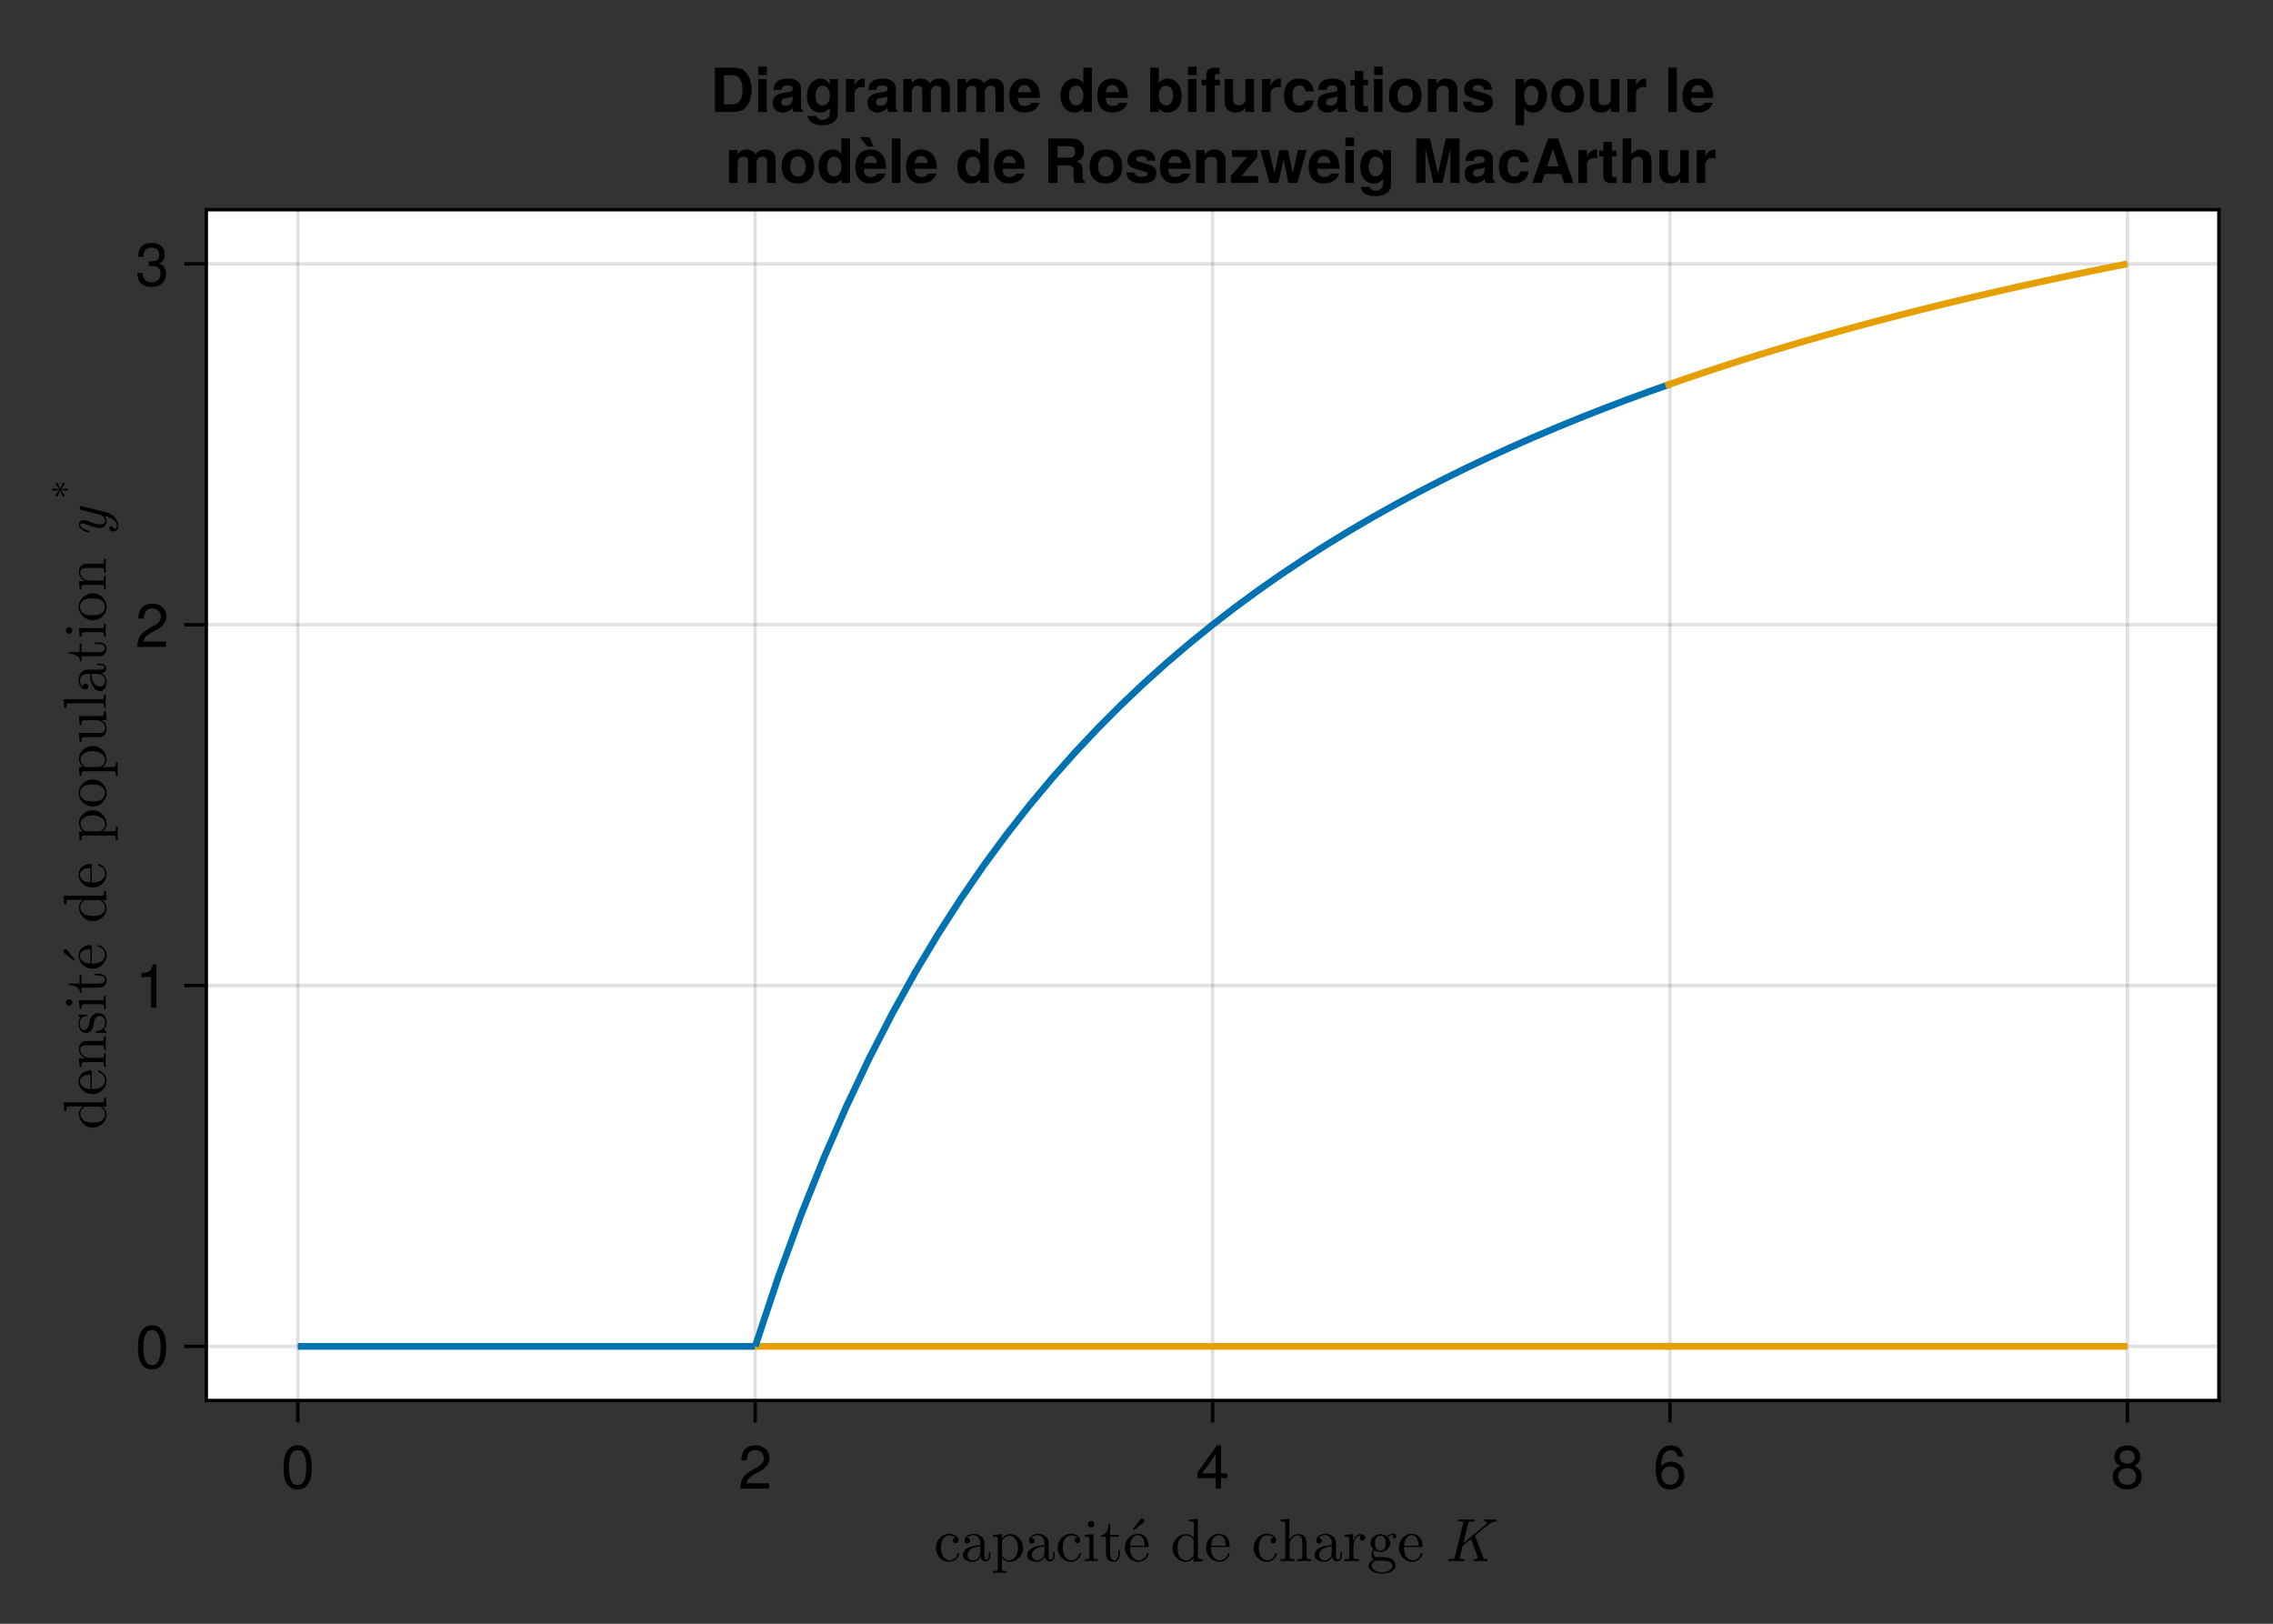 <?xml version="1.0" encoding="UTF-8"?>
<svg xmlns="http://www.w3.org/2000/svg" xmlns:xlink="http://www.w3.org/1999/xlink" width="504pt" height="360pt" viewBox="0 0 504 360" version="1.1">
<rect x="0" y="0" width="504" height="360" fill="#333333" stroke="none"/>
<defs>
<g>
<symbol overflow="visible" id="glyph0-0-uEmf+6O6">
<path style="stroke:none;" d=""/>
</symbol>
<symbol overflow="visible" id="glyph0-1-uEmf+6O6">
<path style="stroke:none;" d="M 5.609 -1.609 C 5.609 -1.734 5.469 -1.734 5.422 -1.734 C 5.312 -1.734 5.281 -1.688 5.25 -1.609 C 4.859 -0.344 3.984 -0.188 3.484 -0.188 C 2.766 -0.188 1.578 -0.766 1.578 -2.938 C 1.578 -5.141 2.688 -5.703 3.406 -5.703 C 3.531 -5.703 4.375 -5.703 4.844 -5.219 C 4.297 -5.172 4.219 -4.766 4.219 -4.594 C 4.219 -4.234 4.453 -3.969 4.828 -3.969 C 5.188 -3.969 5.453 -4.203 5.453 -4.609 C 5.453 -5.516 4.422 -6.047 3.391 -6.047 C 1.703 -6.047 0.453 -4.594 0.453 -2.922 C 0.453 -1.188 1.797 0.156 3.359 0.156 C 5.172 0.156 5.609 -1.469 5.609 -1.609 Z M 5.609 -1.609 "/>
</symbol>
<symbol overflow="visible" id="glyph0-2-uEmf+6O6">
<path style="stroke:none;" d="M 6.516 -1.203 L 6.516 -1.953 L 6.188 -1.953 L 6.188 -1.203 C 6.188 -0.422 5.844 -0.344 5.703 -0.344 C 5.25 -0.344 5.203 -0.938 5.203 -1.016 L 5.203 -3.719 C 5.203 -4.281 5.203 -4.812 4.719 -5.312 C 4.188 -5.828 3.516 -6.047 2.859 -6.047 C 1.75 -6.047 0.828 -5.406 0.828 -4.516 C 0.828 -4.125 1.094 -3.891 1.438 -3.891 C 1.828 -3.891 2.062 -4.156 2.062 -4.516 C 2.062 -4.672 2 -5.109 1.375 -5.125 C 1.734 -5.609 2.406 -5.75 2.828 -5.75 C 3.5 -5.75 4.266 -5.219 4.266 -4.016 L 4.266 -3.531 C 3.578 -3.484 2.625 -3.438 1.781 -3.031 C 0.766 -2.578 0.438 -1.875 0.438 -1.281 C 0.438 -0.188 1.734 0.156 2.594 0.156 C 3.484 0.156 4.109 -0.391 4.359 -1.031 C 4.422 -0.484 4.781 0.078 5.406 0.078 C 5.703 0.078 6.516 -0.109 6.516 -1.203 Z M 4.266 -1.891 C 4.266 -0.609 3.297 -0.156 2.688 -0.156 C 2.031 -0.156 1.469 -0.625 1.469 -1.297 C 1.469 -2.031 2.031 -3.156 4.266 -3.234 Z M 4.266 -1.891 "/>
</symbol>
<symbol overflow="visible" id="glyph0-3-uEmf+6O6">
<path style="stroke:none;" d="M 7.031 -2.922 C 7.031 -4.625 5.719 -5.969 4.219 -5.969 C 3.156 -5.969 2.594 -5.375 2.328 -5.078 L 2.328 -5.969 L 0.375 -5.812 L 0.375 -5.406 C 1.344 -5.406 1.438 -5.312 1.438 -4.719 L 1.438 1.594 C 1.438 2.203 1.281 2.203 0.375 2.203 L 0.375 2.625 L 1.891 2.578 L 3.422 2.625 L 3.422 2.203 C 2.516 2.203 2.359 2.203 2.359 1.594 L 2.359 -0.797 C 2.438 -0.578 3 0.156 4.016 0.156 C 5.625 0.156 7.031 -1.172 7.031 -2.922 Z M 5.906 -2.922 C 5.906 -1.281 4.969 -0.156 3.969 -0.156 C 3.422 -0.156 2.922 -0.422 2.547 -0.969 C 2.359 -1.25 2.359 -1.266 2.359 -1.531 L 2.359 -4.547 C 2.75 -5.234 3.422 -5.625 4.109 -5.625 C 5.094 -5.625 5.906 -4.438 5.906 -2.922 Z M 5.906 -2.922 "/>
</symbol>
<symbol overflow="visible" id="glyph0-4-uEmf+6O6">
<path style="stroke:none;" d="M 3.328 0 L 3.328 -0.422 C 2.438 -0.422 2.391 -0.484 2.391 -1.016 L 2.391 -5.969 L 0.5 -5.812 L 0.5 -5.406 C 1.375 -5.406 1.5 -5.312 1.5 -4.656 L 1.5 -1.031 C 1.5 -0.422 1.344 -0.422 0.453 -0.422 L 0.453 0 L 1.938 -0.047 C 2.406 -0.047 2.875 -0.016 3.328 0 Z M 2.594 -8.156 C 2.594 -8.516 2.281 -8.875 1.875 -8.875 C 1.422 -8.875 1.141 -8.484 1.141 -8.156 C 1.141 -7.797 1.453 -7.438 1.859 -7.438 C 2.328 -7.438 2.594 -7.812 2.594 -8.156 Z M 2.594 -8.156 "/>
</symbol>
<symbol overflow="visible" id="glyph0-5-uEmf+6O6">
<path style="stroke:none;" d="M 4.484 -1.672 L 4.484 -2.438 L 4.141 -2.438 L 4.141 -1.703 C 4.141 -0.703 3.734 -0.188 3.234 -0.188 C 2.328 -0.188 2.328 -1.422 2.328 -1.641 L 2.328 -5.406 L 4.266 -5.406 L 4.266 -5.812 L 2.328 -5.812 L 2.328 -8.297 L 2 -8.297 C 1.984 -7.203 1.578 -5.75 0.25 -5.703 L 0.25 -5.406 L 1.406 -5.406 L 1.406 -1.672 C 1.406 -0.016 2.656 0.156 3.141 0.156 C 4.109 0.156 4.484 -0.812 4.484 -1.672 Z M 4.484 -1.672 "/>
</symbol>
<symbol overflow="visible" id="glyph0-6-uEmf+6O6">
<path style="stroke:none;" d="M 5.609 -1.609 C 5.609 -1.734 5.5 -1.766 5.422 -1.766 C 5.312 -1.766 5.281 -1.688 5.25 -1.578 C 4.781 -0.188 3.562 -0.188 3.422 -0.188 C 2.75 -0.188 2.219 -0.594 1.906 -1.094 C 1.5 -1.734 1.5 -2.625 1.5 -3.125 L 5.266 -3.125 C 5.562 -3.125 5.609 -3.125 5.609 -3.406 C 5.609 -4.734 4.875 -6.047 3.188 -6.047 C 1.625 -6.047 0.375 -4.656 0.375 -2.969 C 0.375 -1.156 1.797 0.156 3.344 0.156 C 5 0.156 5.609 -1.344 5.609 -1.609 Z M 4.719 -3.406 L 1.516 -3.406 C 1.594 -5.406 2.734 -5.75 3.188 -5.75 C 4.578 -5.75 4.719 -3.922 4.719 -3.406 Z M 4.672 -8.938 C 4.672 -9.188 4.422 -9.422 4.188 -9.422 C 3.984 -9.422 3.828 -9.281 3.781 -9.188 L 2.156 -7.125 L 2.391 -6.891 L 4.438 -8.531 C 4.562 -8.625 4.672 -8.781 4.672 -8.938 Z M 4.672 -8.938 "/>
</symbol>
<symbol overflow="visible" id="glyph0-7-uEmf+6O6">
<path style="stroke:none;" d="M 5.609 -1.609 C 5.609 -1.734 5.5 -1.766 5.422 -1.766 C 5.312 -1.766 5.281 -1.688 5.25 -1.578 C 4.781 -0.188 3.562 -0.188 3.422 -0.188 C 2.75 -0.188 2.219 -0.594 1.906 -1.094 C 1.5 -1.734 1.5 -2.625 1.5 -3.125 L 5.266 -3.125 C 5.562 -3.125 5.609 -3.125 5.609 -3.406 C 5.609 -4.734 4.875 -6.047 3.188 -6.047 C 1.625 -6.047 0.375 -4.656 0.375 -2.969 C 0.375 -1.156 1.797 0.156 3.344 0.156 C 5 0.156 5.609 -1.344 5.609 -1.609 Z M 4.719 -3.406 L 1.516 -3.406 C 1.594 -5.406 2.734 -5.75 3.188 -5.75 C 4.578 -5.75 4.719 -3.922 4.719 -3.406 Z M 4.719 -3.406 "/>
</symbol>
<symbol overflow="visible" id="glyph0-8-uEmf+6O6">
<path style="stroke:none;" d=""/>
</symbol>
<symbol overflow="visible" id="glyph0-9-uEmf+6O6">
<path style="stroke:none;" d="M 7.219 0 L 7.219 -0.422 C 6.516 -0.422 6.188 -0.422 6.172 -0.828 L 6.172 -3.406 C 6.172 -4.562 6.172 -4.984 5.75 -5.469 C 5.562 -5.703 5.109 -5.969 4.328 -5.969 C 3.203 -5.969 2.609 -5.156 2.391 -4.672 L 2.375 -4.672 L 2.375 -9.375 L 0.438 -9.219 L 0.438 -8.797 C 1.375 -8.797 1.484 -8.703 1.484 -8.047 L 1.484 -1.031 C 1.484 -0.422 1.344 -0.422 0.438 -0.422 L 0.438 0 L 1.953 -0.047 L 3.469 0 L 3.469 -0.422 C 2.562 -0.422 2.422 -0.422 2.422 -1.031 L 2.422 -3.516 C 2.422 -4.906 3.375 -5.672 4.234 -5.672 C 5.094 -5.672 5.234 -4.938 5.234 -4.172 L 5.234 -1.031 C 5.234 -0.422 5.094 -0.422 4.188 -0.422 L 4.188 0 L 5.703 -0.047 Z M 7.219 0 "/>
</symbol>
<symbol overflow="visible" id="glyph1-0-uEmf+6O6">
<path style="stroke:none;" d=""/>
</symbol>
<symbol overflow="visible" id="glyph1-1-uEmf+6O6">
<path style="stroke:none;" d="M 5.609 -1.609 C 5.609 -1.734 5.469 -1.734 5.422 -1.734 C 5.312 -1.734 5.281 -1.688 5.25 -1.609 C 4.859 -0.344 3.984 -0.188 3.484 -0.188 C 2.766 -0.188 1.578 -0.766 1.578 -2.938 C 1.578 -5.141 2.688 -5.703 3.406 -5.703 C 3.531 -5.703 4.375 -5.703 4.844 -5.219 C 4.297 -5.172 4.219 -4.766 4.219 -4.594 C 4.219 -4.234 4.453 -3.969 4.828 -3.969 C 5.188 -3.969 5.453 -4.203 5.453 -4.609 C 5.453 -5.516 4.422 -6.047 3.391 -6.047 C 1.703 -6.047 0.453 -4.594 0.453 -2.922 C 0.453 -1.188 1.797 0.156 3.359 0.156 C 5.172 0.156 5.609 -1.469 5.609 -1.609 Z M 5.609 -1.609 "/>
</symbol>
<symbol overflow="visible" id="glyph1-2-uEmf+6O6">
<path style="stroke:none;" d=""/>
</symbol>
<symbol overflow="visible" id="glyph1-3-uEmf+6O6">
<path style="stroke:none;" d="M 7.109 0 L 7.109 -0.422 C 6.172 -0.422 6.062 -0.516 6.062 -1.172 L 6.062 -9.375 L 4.125 -9.219 L 4.125 -8.797 C 5.062 -8.797 5.172 -8.703 5.172 -8.047 L 5.172 -5.125 C 4.781 -5.609 4.203 -5.969 3.469 -5.969 C 1.875 -5.969 0.453 -4.641 0.453 -2.906 C 0.453 -1.188 1.781 0.156 3.328 0.156 C 4.188 0.156 4.797 -0.312 5.125 -0.75 L 5.125 0.156 Z M 5.125 -1.594 C 5.125 -1.344 5.125 -1.328 4.984 -1.094 C 4.578 -0.453 3.969 -0.156 3.391 -0.156 C 2.781 -0.156 2.297 -0.5 1.969 -1.016 C 1.625 -1.562 1.578 -2.328 1.578 -2.891 C 1.578 -3.391 1.609 -4.203 2 -4.812 C 2.281 -5.219 2.797 -5.672 3.531 -5.672 C 4 -5.672 4.562 -5.469 4.984 -4.859 C 5.125 -4.625 5.125 -4.609 5.125 -4.359 Z M 5.125 -1.594 "/>
</symbol>
<symbol overflow="visible" id="glyph1-4-uEmf+6O6">
<path style="stroke:none;" d="M 6.516 -1.203 L 6.516 -1.953 L 6.188 -1.953 L 6.188 -1.203 C 6.188 -0.422 5.844 -0.344 5.703 -0.344 C 5.25 -0.344 5.203 -0.938 5.203 -1.016 L 5.203 -3.719 C 5.203 -4.281 5.203 -4.812 4.719 -5.312 C 4.188 -5.828 3.516 -6.047 2.859 -6.047 C 1.75 -6.047 0.828 -5.406 0.828 -4.516 C 0.828 -4.125 1.094 -3.891 1.438 -3.891 C 1.828 -3.891 2.062 -4.156 2.062 -4.516 C 2.062 -4.672 2 -5.109 1.375 -5.125 C 1.734 -5.609 2.406 -5.75 2.828 -5.75 C 3.5 -5.75 4.266 -5.219 4.266 -4.016 L 4.266 -3.531 C 3.578 -3.484 2.625 -3.438 1.781 -3.031 C 0.766 -2.578 0.438 -1.875 0.438 -1.281 C 0.438 -0.188 1.734 0.156 2.594 0.156 C 3.484 0.156 4.109 -0.391 4.359 -1.031 C 4.422 -0.484 4.781 0.078 5.406 0.078 C 5.703 0.078 6.516 -0.109 6.516 -1.203 Z M 4.266 -1.891 C 4.266 -0.609 3.297 -0.156 2.688 -0.156 C 2.031 -0.156 1.469 -0.625 1.469 -1.297 C 1.469 -2.031 2.031 -3.156 4.266 -3.234 Z M 4.266 -1.891 "/>
</symbol>
<symbol overflow="visible" id="glyph1-5-uEmf+6O6">
<path style="stroke:none;" d="M 4.906 -5.141 C 4.906 -5.578 4.5 -5.969 3.922 -5.969 C 2.922 -5.969 2.438 -5.062 2.25 -4.484 L 2.25 -5.969 L 0.375 -5.812 L 0.375 -5.406 C 1.328 -5.406 1.438 -5.312 1.438 -4.641 L 1.438 -1.031 C 1.438 -0.422 1.281 -0.422 0.375 -0.422 L 0.375 0 L 1.922 -0.047 C 2.453 -0.047 3.094 -0.047 3.625 0 L 3.625 -0.422 L 3.344 -0.422 C 2.344 -0.422 2.328 -0.562 2.328 -1.047 L 2.328 -3.125 C 2.328 -4.469 2.891 -5.672 3.922 -5.672 C 4.016 -5.672 4.031 -5.672 4.062 -5.656 C 4.016 -5.641 3.75 -5.484 3.75 -5.125 C 3.75 -4.75 4.031 -4.547 4.328 -4.547 C 4.578 -4.547 4.906 -4.719 4.906 -5.141 Z M 4.906 -5.141 "/>
</symbol>
<symbol overflow="visible" id="glyph2-0-uEmf+6O6">
<path style="stroke:none;" d=""/>
</symbol>
<symbol overflow="visible" id="glyph2-1-uEmf+6O6">
<path style="stroke:none;" d="M 6.547 -5.453 C 6.547 -5.688 6.391 -6.109 5.859 -6.109 C 5.594 -6.109 5 -6.031 4.422 -5.484 C 3.859 -5.922 3.297 -5.969 3 -5.969 C 1.734 -5.969 0.812 -5.031 0.812 -4 C 0.812 -3.406 1.109 -2.891 1.438 -2.609 C 1.266 -2.406 1.031 -1.953 1.031 -1.484 C 1.031 -1.062 1.203 -0.547 1.625 -0.281 C 0.812 -0.047 0.375 0.531 0.375 1.062 C 0.375 2.031 1.719 2.781 3.359 2.781 C 4.953 2.781 6.359 2.094 6.359 1.047 C 6.359 0.562 6.172 -0.125 5.484 -0.5 C 4.766 -0.875 3.984 -0.875 3.156 -0.875 C 2.828 -0.875 2.234 -0.875 2.141 -0.891 C 1.719 -0.938 1.438 -1.359 1.438 -1.797 C 1.438 -1.844 1.438 -2.156 1.656 -2.438 C 2.188 -2.047 2.734 -2.016 3 -2.016 C 4.25 -2.016 5.188 -2.938 5.188 -3.984 C 5.188 -4.484 4.969 -4.984 4.625 -5.297 C 5.109 -5.75 5.609 -5.812 5.844 -5.812 C 5.844 -5.812 5.938 -5.812 5.984 -5.812 C 5.828 -5.75 5.766 -5.609 5.766 -5.438 C 5.766 -5.219 5.938 -5.047 6.156 -5.047 C 6.297 -5.047 6.547 -5.141 6.547 -5.453 Z M 4.172 -4 C 4.172 -3.625 4.156 -3.203 3.953 -2.859 C 3.844 -2.703 3.531 -2.328 3 -2.328 C 1.828 -2.328 1.828 -3.672 1.828 -3.984 C 1.828 -4.344 1.844 -4.781 2.031 -5.109 C 2.141 -5.281 2.453 -5.656 3 -5.656 C 4.172 -5.656 4.172 -4.312 4.172 -4 Z M 5.656 1.062 C 5.656 1.797 4.703 2.469 3.375 2.469 C 2.016 2.469 1.078 1.781 1.078 1.062 C 1.078 0.453 1.594 -0.047 2.188 -0.094 L 2.984 -0.094 C 4.141 -0.094 5.656 -0.094 5.656 1.062 Z M 5.656 1.062 "/>
</symbol>
<symbol overflow="visible" id="glyph2-2-uEmf+6O6">
<path style="stroke:none;" d=""/>
</symbol>
<symbol overflow="visible" id="glyph3-0-uEmf+6O6">
<path style="stroke:none;" d=""/>
</symbol>
<symbol overflow="visible" id="glyph3-1-uEmf+6O6">
<path style="stroke:none;" d="M 9.578 -0.25 C 9.578 -0.422 9.453 -0.422 9.328 -0.422 C 8.844 -0.438 8.688 -0.531 8.516 -0.938 L 6.75 -5.625 L 9.234 -7.688 C 9.547 -7.953 10.469 -8.719 11.359 -8.797 C 11.469 -8.812 11.594 -8.828 11.594 -9.062 C 11.594 -9.156 11.547 -9.219 11.453 -9.219 C 11.172 -9.219 10.828 -9.188 10.516 -9.188 C 10.047 -9.188 9.531 -9.219 9.078 -9.219 C 8.984 -9.219 8.812 -9.219 8.812 -8.969 C 8.812 -8.812 8.938 -8.797 9 -8.797 C 9.188 -8.781 9.359 -8.719 9.359 -8.531 C 9.359 -8.281 9.125 -8.094 8.906 -7.906 L 4.156 -3.953 L 5.219 -8.266 C 5.328 -8.688 5.438 -8.797 6.297 -8.797 C 6.578 -8.797 6.703 -8.797 6.703 -9.047 C 6.703 -9.188 6.594 -9.219 6.5 -9.219 C 6 -9.219 5.438 -9.188 4.906 -9.188 C 4.375 -9.188 3.828 -9.219 3.297 -9.219 C 3.219 -9.219 3.031 -9.219 3.031 -8.969 C 3.031 -8.797 3.141 -8.797 3.406 -8.797 C 3.828 -8.797 4.188 -8.797 4.188 -8.578 C 4.188 -8.531 4.188 -8.5 4.125 -8.312 L 2.312 -0.984 C 2.203 -0.531 2.125 -0.422 1.203 -0.422 C 0.984 -0.422 0.844 -0.422 0.844 -0.156 C 0.844 0 0.984 0 1.031 0 C 1.531 0 2.094 -0.047 2.625 -0.047 C 3.156 -0.047 3.719 0 4.234 0 C 4.328 0 4.5 0 4.5 -0.25 C 4.5 -0.422 4.406 -0.422 4.125 -0.422 C 3.344 -0.422 3.344 -0.531 3.344 -0.641 C 3.344 -0.734 3.453 -1.156 3.531 -1.406 L 4 -3.344 L 5.875 -4.906 L 7.281 -1.141 C 7.359 -0.938 7.359 -0.906 7.359 -0.859 C 7.359 -0.438 6.844 -0.422 6.672 -0.422 C 6.578 -0.422 6.406 -0.422 6.406 -0.172 C 6.406 -0.031 6.5 0 6.594 0 C 7.094 0 7.609 -0.047 8.109 -0.047 C 8.516 -0.047 8.953 0 9.344 0 C 9.469 0 9.578 -0.047 9.578 -0.25 Z M 9.578 -0.25 "/>
</symbol>
<symbol overflow="visible" id="glyph4-0-uEmf+6O6">
<path style="stroke:none;" d="M 0.266 -9.844 C 0.266 -9.844 0.266 0 0.266 0 C 0.266 0 6.344 0 6.344 0 C 6.344 0 6.344 -9.844 6.344 -9.844 C 6.344 -9.844 0.266 -9.844 0.266 -9.844 Z M 0.969 -0.703 C 0.969 -0.703 0.969 -9.141 0.969 -9.141 C 0.969 -9.141 5.641 -9.141 5.641 -9.141 C 5.641 -9.141 5.641 -0.703 5.641 -0.703 C 5.641 -0.703 0.969 -0.703 0.969 -0.703 Z M 0.969 -0.703 "/>
</symbol>
<symbol overflow="visible" id="glyph4-1-uEmf+6O6">
<path style="stroke:none;" d="M 6.844 -4.609 C 6.844 -1.453 5.734 0.203 3.719 0.203 C 1.656 0.203 0.578 -1.453 0.578 -4.688 C 0.578 -7.891 1.641 -9.578 3.719 -9.578 C 5.797 -9.578 6.844 -7.922 6.844 -4.609 Z M 5.625 -4.719 C 5.625 -7.281 5 -8.516 3.719 -8.516 C 2.438 -8.516 1.797 -7.297 1.797 -4.672 C 1.797 -2.047 2.438 -0.781 3.688 -0.781 C 5.016 -0.781 5.625 -2 5.625 -4.719 Z M 5.625 -4.719 "/>
</symbol>
<symbol overflow="visible" id="glyph4-2-uEmf+6O6">
<path style="stroke:none;" d="M 6.906 -6.766 C 6.906 -5.594 6.203 -4.594 4.875 -3.875 C 4.875 -3.875 3.531 -3.141 3.531 -3.141 C 2.344 -2.453 1.922 -1.953 1.797 -1.172 C 1.797 -1.172 6.828 -1.172 6.828 -1.172 C 6.828 -1.172 6.828 0 6.828 0 C 6.828 0 0.453 0 0.453 0 C 0.562 -2.109 1.141 -3.016 3.141 -4.141 C 3.141 -4.141 4.391 -4.844 4.391 -4.844 C 5.234 -5.328 5.688 -5.984 5.688 -6.734 C 5.688 -7.766 4.875 -8.531 3.797 -8.531 C 2.625 -8.531 1.953 -7.859 1.859 -6.25 C 1.859 -6.25 0.672 -6.25 0.672 -6.25 C 0.75 -8.578 1.875 -9.578 3.828 -9.578 C 5.641 -9.578 6.906 -8.391 6.906 -6.766 Z M 6.906 -6.766 "/>
</symbol>
<symbol overflow="visible" id="glyph5-0-uEmf+6O6">
<path style="stroke:none;" d="M 0.266 -9.844 C 0.266 -9.844 0.266 0 0.266 0 C 0.266 0 6.344 0 6.344 0 C 6.344 0 6.344 -9.844 6.344 -9.844 C 6.344 -9.844 0.266 -9.844 0.266 -9.844 Z M 0.969 -0.703 C 0.969 -0.703 0.969 -9.141 0.969 -9.141 C 0.969 -9.141 5.641 -9.141 5.641 -9.141 C 5.641 -9.141 5.641 -0.703 5.641 -0.703 C 5.641 -0.703 0.969 -0.703 0.969 -0.703 Z M 0.969 -0.703 "/>
</symbol>
<symbol overflow="visible" id="glyph5-1-uEmf+6O6">
<path style="stroke:none;" d="M 7.016 -2.297 C 7.016 -2.297 5.609 -2.297 5.609 -2.297 C 5.609 -2.297 5.609 0 5.609 0 C 5.609 0 4.422 0 4.422 0 C 4.422 0 4.422 -2.297 4.422 -2.297 C 4.422 -2.297 0.375 -2.297 0.375 -2.297 C 0.375 -2.297 0.375 -3.547 0.375 -3.547 C 0.375 -3.547 4.719 -9.578 4.719 -9.578 C 4.719 -9.578 5.609 -9.578 5.609 -9.578 C 5.609 -9.578 5.609 -3.359 5.609 -3.359 C 5.609 -3.359 7.016 -3.359 7.016 -3.359 C 7.016 -3.359 7.016 -2.297 7.016 -2.297 Z M 4.422 -3.359 C 4.422 -3.359 4.422 -7.547 4.422 -7.547 C 4.422 -7.547 1.422 -3.359 1.422 -3.359 C 1.422 -3.359 4.422 -3.359 4.422 -3.359 Z M 4.422 -3.359 "/>
</symbol>
<symbol overflow="visible" id="glyph5-2-uEmf+6O6">
<path style="stroke:none;" d="M 6.922 -2.703 C 6.922 -0.953 5.609 0.203 3.719 0.203 C 1.828 0.203 0.5 -0.953 0.5 -2.719 C 0.5 -3.766 1.047 -4.516 2.141 -5.031 C 1.156 -5.641 0.844 -6.125 0.844 -7.016 C 0.844 -8.516 2.031 -9.578 3.719 -9.578 C 5.406 -9.578 6.594 -8.516 6.594 -7.016 C 6.594 -6.109 6.266 -5.625 5.281 -5.031 C 6.391 -4.516 6.922 -3.766 6.922 -2.703 Z M 5.375 -7 C 5.375 -7.922 4.719 -8.516 3.719 -8.516 C 2.719 -8.516 2.047 -7.922 2.047 -7 C 2.047 -6.109 2.719 -5.516 3.719 -5.516 C 4.719 -5.516 5.375 -6.109 5.375 -7 Z M 5.703 -2.688 C 5.703 -3.812 4.906 -4.516 3.719 -4.516 C 2.531 -4.516 1.719 -3.812 1.719 -2.688 C 1.719 -1.562 2.531 -0.844 3.688 -0.844 C 4.906 -0.844 5.703 -1.547 5.703 -2.688 Z M 5.703 -2.688 "/>
</symbol>
<symbol overflow="visible" id="glyph6-0-uEmf+6O6">
<path style="stroke:none;" d="M 0.266 -9.844 C 0.266 -9.844 0.266 0 0.266 0 C 0.266 0 6.344 0 6.344 0 C 6.344 0 6.344 -9.844 6.344 -9.844 C 6.344 -9.844 0.266 -9.844 0.266 -9.844 Z M 0.969 -0.703 C 0.969 -0.703 0.969 -9.141 0.969 -9.141 C 0.969 -9.141 5.641 -9.141 5.641 -9.141 C 5.641 -9.141 5.641 -0.703 5.641 -0.703 C 5.641 -0.703 0.969 -0.703 0.969 -0.703 Z M 0.969 -0.703 "/>
</symbol>
<symbol overflow="visible" id="glyph6-1-uEmf+6O6">
<path style="stroke:none;" d="M 6.922 -2.969 C 6.922 -1.094 5.609 0.203 3.797 0.203 C 1.609 0.203 0.578 -1.375 0.578 -4.359 C 0.578 -7.688 1.781 -9.578 4.016 -9.578 C 5.469 -9.578 6.5 -8.641 6.719 -7.078 C 6.719 -7.078 5.531 -7.078 5.531 -7.078 C 5.344 -7.984 4.766 -8.516 3.922 -8.516 C 2.562 -8.516 1.812 -7.219 1.797 -4.891 C 2.312 -5.594 3.047 -5.953 4 -5.953 C 5.703 -5.953 6.922 -4.75 6.922 -2.969 Z M 5.703 -2.875 C 5.703 -4.156 5 -4.906 3.844 -4.906 C 2.672 -4.906 1.859 -4.125 1.859 -2.938 C 1.859 -1.719 2.703 -0.844 3.812 -0.844 C 4.906 -0.844 5.703 -1.672 5.703 -2.875 Z M 5.703 -2.875 "/>
</symbol>
<symbol overflow="visible" id="glyph7-0-uEmf+6O6">
<path style="stroke:none;" d=""/>
</symbol>
<symbol overflow="visible" id="glyph7-1-uEmf+6O6">
<path style="stroke:none;" d="M 0 -7.109 L -0.422 -7.109 C -0.422 -6.172 -0.516 -6.062 -1.172 -6.062 L -9.375 -6.062 L -9.219 -4.125 L -8.797 -4.125 C -8.797 -5.062 -8.703 -5.172 -8.047 -5.172 L -5.125 -5.172 C -5.609 -4.781 -5.969 -4.203 -5.969 -3.469 C -5.969 -1.875 -4.641 -0.453 -2.906 -0.453 C -1.188 -0.453 0.156 -1.781 0.156 -3.328 C 0.156 -4.188 -0.312 -4.797 -0.75 -5.125 L 0.156 -5.125 Z M -1.594 -5.125 C -1.344 -5.125 -1.328 -5.125 -1.094 -4.984 C -0.453 -4.578 -0.156 -3.969 -0.156 -3.391 C -0.156 -2.781 -0.5 -2.297 -1.016 -1.969 C -1.562 -1.625 -2.328 -1.578 -2.891 -1.578 C -3.391 -1.578 -4.203 -1.609 -4.812 -2 C -5.219 -2.281 -5.672 -2.797 -5.672 -3.531 C -5.672 -4 -5.469 -4.562 -4.859 -4.984 C -4.625 -5.125 -4.609 -5.125 -4.359 -5.125 Z M -1.594 -5.125 "/>
</symbol>
<symbol overflow="visible" id="glyph8-0-uEmf+6O6">
<path style="stroke:none;" d=""/>
</symbol>
<symbol overflow="visible" id="glyph8-1-uEmf+6O6">
<path style="stroke:none;" d="M -1.609 -5.609 C -1.734 -5.609 -1.766 -5.5 -1.766 -5.422 C -1.766 -5.312 -1.688 -5.281 -1.578 -5.25 C -0.188 -4.781 -0.188 -3.562 -0.188 -3.422 C -0.188 -2.75 -0.594 -2.219 -1.094 -1.906 C -1.734 -1.5 -2.625 -1.5 -3.125 -1.5 L -3.125 -5.266 C -3.125 -5.562 -3.125 -5.609 -3.406 -5.609 C -4.734 -5.609 -6.047 -4.875 -6.047 -3.188 C -6.047 -1.625 -4.656 -0.375 -2.969 -0.375 C -1.156 -0.375 0.156 -1.797 0.156 -3.344 C 0.156 -5 -1.344 -5.609 -1.609 -5.609 Z M -3.406 -4.719 L -3.406 -1.516 C -5.406 -1.594 -5.75 -2.734 -5.75 -3.188 C -5.75 -4.578 -3.922 -4.719 -3.406 -4.719 Z M -3.406 -4.719 "/>
</symbol>
<symbol overflow="visible" id="glyph8-2-uEmf+6O6">
<path style="stroke:none;" d="M 0 -7.219 L -0.422 -7.219 C -0.422 -6.516 -0.422 -6.188 -0.828 -6.172 L -3.406 -6.172 C -4.562 -6.172 -4.984 -6.172 -5.469 -5.75 C -5.703 -5.562 -5.969 -5.109 -5.969 -4.328 C -5.969 -3.344 -5.391 -2.719 -4.547 -2.328 L -5.969 -2.328 L -5.812 -0.438 L -5.406 -0.438 C -5.406 -1.375 -5.312 -1.484 -4.641 -1.484 L -1.031 -1.484 C -0.422 -1.484 -0.422 -1.344 -0.422 -0.438 L 0 -0.438 L -0.047 -1.953 L 0 -3.469 L -0.422 -3.469 C -0.422 -2.562 -0.422 -2.422 -1.031 -2.422 L -3.516 -2.422 C -4.906 -2.422 -5.672 -3.375 -5.672 -4.234 C -5.672 -5.094 -4.938 -5.234 -4.172 -5.234 L -1.031 -5.234 C -0.422 -5.234 -0.422 -5.094 -0.422 -4.188 L 0 -4.188 L -0.047 -5.703 Z M 0 -7.219 "/>
</symbol>
<symbol overflow="visible" id="glyph8-3-uEmf+6O6">
<path style="stroke:none;" d="M -1.609 -5.609 C -1.734 -5.609 -1.766 -5.5 -1.766 -5.422 C -1.766 -5.312 -1.688 -5.281 -1.578 -5.25 C -0.188 -4.781 -0.188 -3.562 -0.188 -3.422 C -0.188 -2.75 -0.594 -2.219 -1.094 -1.906 C -1.734 -1.5 -2.625 -1.5 -3.125 -1.5 L -3.125 -5.266 C -3.125 -5.562 -3.125 -5.609 -3.406 -5.609 C -4.734 -5.609 -6.047 -4.875 -6.047 -3.188 C -6.047 -1.625 -4.656 -0.375 -2.969 -0.375 C -1.156 -0.375 0.156 -1.797 0.156 -3.344 C 0.156 -5 -1.344 -5.609 -1.609 -5.609 Z M -3.406 -4.719 L -3.406 -1.516 C -5.406 -1.594 -5.75 -2.734 -5.75 -3.188 C -5.75 -4.578 -3.922 -4.719 -3.406 -4.719 Z M -8.938 -4.672 C -9.188 -4.672 -9.422 -4.422 -9.422 -4.188 C -9.422 -3.984 -9.281 -3.828 -9.188 -3.781 L -7.125 -2.156 L -6.891 -2.391 L -8.531 -4.438 C -8.625 -4.562 -8.781 -4.672 -8.938 -4.672 Z M -8.938 -4.672 "/>
</symbol>
<symbol overflow="visible" id="glyph8-4-uEmf+6O6">
<path style="stroke:none;" d="M -2.922 -7.031 C -4.625 -7.031 -5.969 -5.719 -5.969 -4.219 C -5.969 -3.156 -5.375 -2.594 -5.078 -2.328 L -5.969 -2.328 L -5.812 -0.375 L -5.406 -0.375 C -5.406 -1.344 -5.312 -1.438 -4.719 -1.438 L 1.594 -1.438 C 2.203 -1.438 2.203 -1.281 2.203 -0.375 L 2.625 -0.375 L 2.578 -1.891 L 2.625 -3.422 L 2.203 -3.422 C 2.203 -2.516 2.203 -2.359 1.594 -2.359 L -0.797 -2.359 C -0.578 -2.438 0.156 -3 0.156 -4.016 C 0.156 -5.625 -1.172 -7.031 -2.922 -7.031 Z M -2.922 -5.906 C -1.281 -5.906 -0.156 -4.969 -0.156 -3.969 C -0.156 -3.422 -0.422 -2.922 -0.969 -2.547 C -1.25 -2.359 -1.266 -2.359 -1.531 -2.359 L -4.547 -2.359 C -5.234 -2.75 -5.625 -3.422 -5.625 -4.109 C -5.625 -5.094 -4.438 -5.906 -2.922 -5.906 Z M -2.922 -5.906 "/>
</symbol>
<symbol overflow="visible" id="glyph9-0-uEmf+6O6">
<path style="stroke:none;" d=""/>
</symbol>
<symbol overflow="visible" id="glyph9-1-uEmf+6O6">
<path style="stroke:none;" d="M -1.734 -4.859 C -2.438 -4.859 -2.844 -4.453 -3.016 -4.297 C -3.438 -3.844 -3.547 -3.328 -3.656 -2.75 C -3.812 -2 -3.984 -1.094 -4.766 -1.094 C -5.234 -1.094 -5.797 -1.438 -5.797 -2.609 C -5.797 -4.094 -4.578 -4.156 -4.156 -4.188 C -4.031 -4.203 -4.031 -4.344 -4.031 -4.344 C -4.031 -4.516 -4.109 -4.516 -4.359 -4.516 L -5.719 -4.516 C -5.953 -4.516 -6.047 -4.516 -6.047 -4.375 C -6.047 -4.312 -6.047 -4.281 -5.891 -4.109 C -5.828 -4.062 -5.703 -3.922 -5.672 -3.875 C -6.047 -3.359 -6.047 -2.812 -6.047 -2.609 C -6.047 -0.953 -5.141 -0.453 -4.391 -0.453 C -3.922 -0.453 -3.531 -0.656 -3.234 -1.031 C -2.891 -1.453 -2.812 -1.844 -2.625 -2.812 C -2.562 -3.109 -2.344 -4.219 -1.375 -4.219 C -0.688 -4.219 -0.156 -3.734 -0.156 -2.688 C -0.156 -1.547 -0.922 -1.062 -2.062 -0.812 C -2.234 -0.766 -2.297 -0.75 -2.297 -0.625 C -2.297 -0.453 -2.203 -0.453 -1.953 -0.453 L -0.172 -0.453 C 0.047 -0.453 0.156 -0.453 0.156 -0.594 C 0.156 -0.656 0.141 -0.672 -0.125 -0.938 C -0.156 -0.953 -0.172 -0.953 -0.438 -1.203 C 0.141 -1.797 0.156 -2.406 0.156 -2.688 C 0.156 -4.234 -0.75 -4.859 -1.734 -4.859 Z M -1.734 -4.859 "/>
</symbol>
<symbol overflow="visible" id="glyph9-2-uEmf+6O6">
<path style="stroke:none;" d="M -1.672 -4.484 L -2.438 -4.484 L -2.438 -4.141 L -1.703 -4.141 C -0.703 -4.141 -0.188 -3.734 -0.188 -3.234 C -0.188 -2.328 -1.422 -2.328 -1.641 -2.328 L -5.406 -2.328 L -5.406 -4.266 L -5.812 -4.266 L -5.812 -2.328 L -8.297 -2.328 L -8.297 -2 C -7.203 -1.984 -5.75 -1.578 -5.703 -0.25 L -5.406 -0.25 L -5.406 -1.406 L -1.672 -1.406 C -0.016 -1.406 0.156 -2.656 0.156 -3.141 C 0.156 -4.109 -0.812 -4.484 -1.672 -4.484 Z M -1.672 -4.484 "/>
</symbol>
<symbol overflow="visible" id="glyph9-3-uEmf+6O6">
<path style="stroke:none;" d=""/>
</symbol>
<symbol overflow="visible" id="glyph9-4-uEmf+6O6">
<path style="stroke:none;" d="M -2.891 -6.359 C -4.609 -6.359 -6.047 -5.016 -6.047 -3.375 C -6.047 -1.688 -4.578 -0.375 -2.891 -0.375 C -1.141 -0.375 0.156 -1.781 0.156 -3.359 C 0.156 -5 -1.172 -6.359 -2.891 -6.359 Z M -3 -5.234 C -2.516 -5.234 -1.781 -5.234 -1.188 -4.938 C -0.578 -4.641 -0.188 -4.047 -0.188 -3.375 C -0.188 -2.797 -0.469 -2.203 -1.094 -1.844 C -1.688 -1.5 -2.516 -1.5 -3 -1.5 C -3.531 -1.5 -4.25 -1.5 -4.844 -1.828 C -5.469 -2.188 -5.75 -2.828 -5.75 -3.359 C -5.75 -3.953 -5.453 -4.531 -4.875 -4.891 C -4.297 -5.234 -3.516 -5.234 -3 -5.234 Z M -3 -5.234 "/>
</symbol>
<symbol overflow="visible" id="glyph10-0-uEmf+6O6">
<path style="stroke:none;" d=""/>
</symbol>
<symbol overflow="visible" id="glyph10-1-uEmf+6O6">
<path style="stroke:none;" d="M 0 -3.328 L -0.422 -3.328 C -0.422 -2.438 -0.484 -2.391 -1.016 -2.391 L -5.969 -2.391 L -5.812 -0.5 L -5.406 -0.5 C -5.406 -1.375 -5.312 -1.5 -4.656 -1.5 L -1.031 -1.5 C -0.422 -1.5 -0.422 -1.344 -0.422 -0.453 L 0 -0.453 L -0.047 -1.938 C -0.047 -2.406 -0.016 -2.875 0 -3.328 Z M -8.156 -2.594 C -8.516 -2.594 -8.875 -2.281 -8.875 -1.875 C -8.875 -1.422 -8.484 -1.141 -8.156 -1.141 C -7.797 -1.141 -7.438 -1.453 -7.438 -1.859 C -7.438 -2.328 -7.812 -2.594 -8.156 -2.594 Z M -8.156 -2.594 "/>
</symbol>
<symbol overflow="visible" id="glyph11-0-uEmf+6O6">
<path style="stroke:none;" d=""/>
</symbol>
<symbol overflow="visible" id="glyph11-1-uEmf+6O6">
<path style="stroke:none;" d="M 0 -7.109 L -0.422 -7.109 C -0.422 -6.172 -0.516 -6.062 -1.172 -6.062 L -9.375 -6.062 L -9.219 -4.125 L -8.797 -4.125 C -8.797 -5.062 -8.703 -5.172 -8.047 -5.172 L -5.125 -5.172 C -5.609 -4.781 -5.969 -4.203 -5.969 -3.469 C -5.969 -1.875 -4.641 -0.453 -2.906 -0.453 C -1.188 -0.453 0.156 -1.781 0.156 -3.328 C 0.156 -4.188 -0.312 -4.797 -0.75 -5.125 L 0.156 -5.125 Z M -1.594 -5.125 C -1.344 -5.125 -1.328 -5.125 -1.094 -4.984 C -0.453 -4.578 -0.156 -3.969 -0.156 -3.391 C -0.156 -2.781 -0.5 -2.297 -1.016 -1.969 C -1.562 -1.625 -2.328 -1.578 -2.891 -1.578 C -3.391 -1.578 -4.203 -1.609 -4.812 -2 C -5.219 -2.281 -5.672 -2.797 -5.672 -3.531 C -5.672 -4 -5.469 -4.562 -4.859 -4.984 C -4.625 -5.125 -4.609 -5.125 -4.359 -5.125 Z M -1.594 -5.125 "/>
</symbol>
<symbol overflow="visible" id="glyph11-2-uEmf+6O6">
<path style="stroke:none;" d=""/>
</symbol>
<symbol overflow="visible" id="glyph11-3-uEmf+6O6">
<path style="stroke:none;" d="M -2.922 -7.031 C -4.625 -7.031 -5.969 -5.719 -5.969 -4.219 C -5.969 -3.156 -5.375 -2.594 -5.078 -2.328 L -5.969 -2.328 L -5.812 -0.375 L -5.406 -0.375 C -5.406 -1.344 -5.312 -1.438 -4.719 -1.438 L 1.594 -1.438 C 2.203 -1.438 2.203 -1.281 2.203 -0.375 L 2.625 -0.375 L 2.578 -1.891 L 2.625 -3.422 L 2.203 -3.422 C 2.203 -2.516 2.203 -2.359 1.594 -2.359 L -0.797 -2.359 C -0.578 -2.438 0.156 -3 0.156 -4.016 C 0.156 -5.625 -1.172 -7.031 -2.922 -7.031 Z M -2.922 -5.906 C -1.281 -5.906 -0.156 -4.969 -0.156 -3.969 C -0.156 -3.422 -0.422 -2.922 -0.969 -2.547 C -1.25 -2.359 -1.266 -2.359 -1.531 -2.359 L -4.547 -2.359 C -5.234 -2.75 -5.625 -3.422 -5.625 -4.109 C -5.625 -5.094 -4.438 -5.906 -2.922 -5.906 Z M -2.922 -5.906 "/>
</symbol>
<symbol overflow="visible" id="glyph11-4-uEmf+6O6">
<path style="stroke:none;" d="M 0 -7.219 L -0.422 -7.219 C -0.422 -6.281 -0.516 -6.172 -1.172 -6.172 L -5.969 -6.172 L -5.812 -4.188 L -5.406 -4.188 C -5.406 -5.125 -5.312 -5.234 -4.641 -5.234 L -2.234 -5.234 C -1.062 -5.234 -0.156 -4.594 -0.156 -3.609 C -0.156 -2.469 -0.781 -2.422 -1.484 -2.422 L -5.969 -2.422 L -5.812 -0.438 L -5.406 -0.438 C -5.406 -1.484 -5.359 -1.484 -4.156 -1.484 L -2.141 -1.484 C -1.078 -1.484 0.156 -1.484 0.156 -3.531 C 0.156 -4.297 -0.234 -4.891 -1.062 -5.281 L 0.156 -5.281 Z M 0 -7.219 "/>
</symbol>
<symbol overflow="visible" id="glyph11-5-uEmf+6O6">
<path style="stroke:none;" d="M 0 -3.438 L -0.422 -3.438 C -0.422 -2.531 -0.422 -2.391 -1.031 -2.391 L -9.375 -2.391 L -9.219 -0.453 L -8.797 -0.453 C -8.797 -1.391 -8.703 -1.5 -8.047 -1.5 L -1.031 -1.5 C -0.422 -1.5 -0.422 -1.344 -0.422 -0.453 L 0 -0.453 L -0.047 -1.938 Z M 0 -3.438 "/>
</symbol>
<symbol overflow="visible" id="glyph11-6-uEmf+6O6">
<path style="stroke:none;" d="M -1.203 -6.516 L -1.953 -6.516 L -1.953 -6.188 L -1.203 -6.188 C -0.422 -6.188 -0.344 -5.844 -0.344 -5.703 C -0.344 -5.25 -0.938 -5.203 -1.016 -5.203 L -3.719 -5.203 C -4.281 -5.203 -4.812 -5.203 -5.312 -4.719 C -5.828 -4.188 -6.047 -3.516 -6.047 -2.859 C -6.047 -1.75 -5.406 -0.828 -4.516 -0.828 C -4.125 -0.828 -3.891 -1.094 -3.891 -1.438 C -3.891 -1.828 -4.156 -2.062 -4.516 -2.062 C -4.672 -2.062 -5.109 -2 -5.125 -1.375 C -5.609 -1.734 -5.75 -2.406 -5.75 -2.828 C -5.75 -3.5 -5.219 -4.266 -4.016 -4.266 L -3.531 -4.266 C -3.484 -3.578 -3.438 -2.625 -3.031 -1.781 C -2.578 -0.766 -1.875 -0.438 -1.281 -0.438 C -0.188 -0.438 0.156 -1.734 0.156 -2.594 C 0.156 -3.484 -0.391 -4.109 -1.031 -4.359 C -0.484 -4.422 0.078 -4.781 0.078 -5.406 C 0.078 -5.703 -0.109 -6.516 -1.203 -6.516 Z M -1.891 -4.266 C -0.609 -4.266 -0.156 -3.297 -0.156 -2.688 C -0.156 -2.031 -0.625 -1.469 -1.297 -1.469 C -2.031 -1.469 -3.156 -2.031 -3.234 -4.266 Z M -1.891 -4.266 "/>
</symbol>
<symbol overflow="visible" id="glyph11-7-uEmf+6O6">
<path style="stroke:none;" d="M -1.672 -4.484 L -2.438 -4.484 L -2.438 -4.141 L -1.703 -4.141 C -0.703 -4.141 -0.188 -3.734 -0.188 -3.234 C -0.188 -2.328 -1.422 -2.328 -1.641 -2.328 L -5.406 -2.328 L -5.406 -4.266 L -5.812 -4.266 L -5.812 -2.328 L -8.297 -2.328 L -8.297 -2 C -7.203 -1.984 -5.75 -1.578 -5.703 -0.25 L -5.406 -0.25 L -5.406 -1.406 L -1.672 -1.406 C -0.016 -1.406 0.156 -2.656 0.156 -3.141 C 0.156 -4.109 -0.812 -4.484 -1.672 -4.484 Z M -1.672 -4.484 "/>
</symbol>
<symbol overflow="visible" id="glyph11-8-uEmf+6O6">
<path style="stroke:none;" d="M 0 -3.328 L -0.422 -3.328 C -0.422 -2.438 -0.484 -2.391 -1.016 -2.391 L -5.969 -2.391 L -5.812 -0.5 L -5.406 -0.5 C -5.406 -1.375 -5.312 -1.5 -4.656 -1.5 L -1.031 -1.5 C -0.422 -1.5 -0.422 -1.344 -0.422 -0.453 L 0 -0.453 L -0.047 -1.938 C -0.047 -2.406 -0.016 -2.875 0 -3.328 Z M -8.156 -2.594 C -8.516 -2.594 -8.875 -2.281 -8.875 -1.875 C -8.875 -1.422 -8.484 -1.141 -8.156 -1.141 C -7.797 -1.141 -7.438 -1.453 -7.438 -1.859 C -7.438 -2.328 -7.812 -2.594 -8.156 -2.594 Z M -8.156 -2.594 "/>
</symbol>
<symbol overflow="visible" id="glyph11-9-uEmf+6O6">
<path style="stroke:none;" d="M 0 -7.219 L -0.422 -7.219 C -0.422 -6.516 -0.422 -6.188 -0.828 -6.172 L -3.406 -6.172 C -4.562 -6.172 -4.984 -6.172 -5.469 -5.75 C -5.703 -5.562 -5.969 -5.109 -5.969 -4.328 C -5.969 -3.344 -5.391 -2.719 -4.547 -2.328 L -5.969 -2.328 L -5.812 -0.438 L -5.406 -0.438 C -5.406 -1.375 -5.312 -1.484 -4.641 -1.484 L -1.031 -1.484 C -0.422 -1.484 -0.422 -1.344 -0.422 -0.438 L 0 -0.438 L -0.047 -1.953 L 0 -3.469 L -0.422 -3.469 C -0.422 -2.562 -0.422 -2.422 -1.031 -2.422 L -3.516 -2.422 C -4.906 -2.422 -5.672 -3.375 -5.672 -4.234 C -5.672 -5.094 -4.938 -5.234 -4.172 -5.234 L -1.031 -5.234 C -0.422 -5.234 -0.422 -5.094 -0.422 -4.188 L 0 -4.188 L -0.047 -5.703 Z M 0 -7.219 "/>
</symbol>
<symbol overflow="visible" id="glyph12-0-uEmf+6O6">
<path style="stroke:none;" d=""/>
</symbol>
<symbol overflow="visible" id="glyph12-1-uEmf+6O6">
<path style="stroke:none;" d="M -2.891 -6.359 C -4.609 -6.359 -6.047 -5.016 -6.047 -3.375 C -6.047 -1.688 -4.578 -0.375 -2.891 -0.375 C -1.141 -0.375 0.156 -1.781 0.156 -3.359 C 0.156 -5 -1.172 -6.359 -2.891 -6.359 Z M -3 -5.234 C -2.516 -5.234 -1.781 -5.234 -1.188 -4.938 C -0.578 -4.641 -0.188 -4.047 -0.188 -3.375 C -0.188 -2.797 -0.469 -2.203 -1.094 -1.844 C -1.688 -1.5 -2.516 -1.5 -3 -1.5 C -3.531 -1.5 -4.25 -1.5 -4.844 -1.828 C -5.469 -2.188 -5.75 -2.828 -5.75 -3.359 C -5.75 -3.953 -5.453 -4.531 -4.875 -4.891 C -4.297 -5.234 -3.516 -5.234 -3 -5.234 Z M -3 -5.234 "/>
</symbol>
<symbol overflow="visible" id="glyph13-0-uEmf+6O6">
<path style="stroke:none;" d=""/>
</symbol>
<symbol overflow="visible" id="glyph13-1-uEmf+6O6">
<path style="stroke:none;" d=""/>
</symbol>
<symbol overflow="visible" id="glyph14-0-uEmf+6O6">
<path style="stroke:none;" d=""/>
</symbol>
<symbol overflow="visible" id="glyph14-1-uEmf+6O6">
<path style="stroke:none;" d="M 0.047 -5.609 L -5.281 -6.922 C -5.359 -6.938 -5.422 -6.969 -5.469 -6.969 C -5.609 -6.969 -5.812 -6.859 -5.812 -6.594 C -5.812 -6.188 -5.422 -6.094 -5.312 -6.062 L -1.344 -5.078 C -0.953 -4.984 -0.156 -4.438 -0.156 -3.641 C -0.156 -3.031 -0.75 -2.922 -1.188 -2.922 C -2.016 -2.922 -3.219 -3.359 -4.141 -3.703 C -4.422 -3.812 -4.609 -3.875 -4.875 -3.875 C -5.547 -3.875 -5.969 -3.422 -5.969 -2.844 C -5.969 -1.594 -3.969 -1.125 -3.891 -1.125 C -3.75 -1.125 -3.75 -1.25 -3.75 -1.328 C -3.75 -1.5 -3.781 -1.516 -3.969 -1.562 C -4.391 -1.672 -5.672 -2.031 -5.672 -2.828 C -5.672 -2.969 -5.625 -3.125 -5.281 -3.125 C -4.953 -3.125 -4.594 -2.984 -4.062 -2.797 C -3.125 -2.438 -2.125 -2.094 -1.422 -2.094 C -0.25 -2.094 0.156 -2.875 0.156 -3.609 C 0.156 -4.219 -0.172 -4.641 -0.344 -4.812 C 1.875 -4.312 2.469 -3.312 2.469 -2.625 C 2.469 -1.984 1.953 -1.797 1.891 -1.797 C 1.891 -1.797 1.859 -1.812 1.844 -1.906 C 1.781 -2.328 1.422 -2.484 1.203 -2.484 C 0.922 -2.484 0.766 -2.266 0.766 -2.031 C 0.766 -1.859 0.844 -1.344 1.609 -1.344 C 2.312 -1.344 2.766 -1.891 2.766 -2.625 C 2.766 -4.031 1.375 -5.266 0.047 -5.609 Z M 0.047 -5.609 "/>
</symbol>
<symbol overflow="visible" id="glyph15-0-uEmf+6O6">
<path style="stroke:none;" d=""/>
</symbol>
<symbol overflow="visible" id="glyph15-1-uEmf+6O6">
<path style="stroke:none;" d="M -3.469 -3.531 C -3.578 -3.609 -3.734 -3.547 -3.797 -3.422 L -4.328 -2.219 L -4.859 -3.422 C -4.922 -3.547 -5.078 -3.609 -5.203 -3.531 C -5.328 -3.453 -5.359 -3.297 -5.281 -3.188 L -4.5 -2.125 L -5.797 -2.266 C -5.953 -2.281 -6.078 -2.172 -6.078 -2.031 C -6.078 -1.875 -5.953 -1.766 -5.797 -1.781 L -4.5 -1.922 L -5.281 -0.859 C -5.359 -0.75 -5.328 -0.594 -5.203 -0.516 C -5.078 -0.438 -4.922 -0.5 -4.859 -0.625 L -4.328 -1.828 L -3.797 -0.625 C -3.734 -0.5 -3.578 -0.438 -3.469 -0.516 C -3.328 -0.594 -3.297 -0.75 -3.391 -0.859 L -4.156 -1.922 L -2.859 -1.781 C -2.719 -1.766 -2.594 -1.875 -2.594 -2.031 C -2.594 -2.172 -2.719 -2.281 -2.859 -2.266 L -4.156 -2.125 L -3.391 -3.188 C -3.297 -3.297 -3.328 -3.453 -3.469 -3.531 Z M -3.469 -3.531 "/>
</symbol>
<symbol overflow="visible" id="glyph16-0-uEmf+6O6">
<path style="stroke:none;" d="M 0.266 -9.844 C 0.266 -9.844 0.266 0 0.266 0 C 0.266 0 6.344 0 6.344 0 C 6.344 0 6.344 -9.844 6.344 -9.844 C 6.344 -9.844 0.266 -9.844 0.266 -9.844 Z M 0.969 -0.703 C 0.969 -0.703 0.969 -9.141 0.969 -9.141 C 0.969 -9.141 5.641 -9.141 5.641 -9.141 C 5.641 -9.141 5.641 -0.703 5.641 -0.703 C 5.641 -0.703 0.969 -0.703 0.969 -0.703 Z M 0.969 -0.703 "/>
</symbol>
<symbol overflow="visible" id="glyph16-1-uEmf+6O6">
<path style="stroke:none;" d="M 6.844 -4.609 C 6.844 -1.453 5.734 0.203 3.719 0.203 C 1.656 0.203 0.578 -1.453 0.578 -4.688 C 0.578 -7.891 1.641 -9.578 3.719 -9.578 C 5.797 -9.578 6.844 -7.922 6.844 -4.609 Z M 5.625 -4.719 C 5.625 -7.281 5 -8.516 3.719 -8.516 C 2.438 -8.516 1.797 -7.297 1.797 -4.672 C 1.797 -2.047 2.438 -0.781 3.688 -0.781 C 5.016 -0.781 5.625 -2 5.625 -4.719 Z M 5.625 -4.719 "/>
</symbol>
<symbol overflow="visible" id="glyph16-2-uEmf+6O6">
<path style="stroke:none;" d="M 4.688 0 C 4.688 0 3.5 0 3.5 0 C 3.5 0 3.5 -6.812 3.5 -6.812 C 3.5 -6.812 1.375 -6.812 1.375 -6.812 C 1.375 -6.812 1.375 -7.672 1.375 -7.672 C 3.219 -7.891 3.484 -8.094 3.906 -9.578 C 3.906 -9.578 4.688 -9.578 4.688 -9.578 C 4.688 -9.578 4.688 0 4.688 0 Z M 4.688 0 "/>
</symbol>
<symbol overflow="visible" id="glyph17-0-uEmf+6O6">
<path style="stroke:none;" d="M 0.266 -9.844 C 0.266 -9.844 0.266 0 0.266 0 C 0.266 0 6.344 0 6.344 0 C 6.344 0 6.344 -9.844 6.344 -9.844 C 6.344 -9.844 0.266 -9.844 0.266 -9.844 Z M 0.969 -0.703 C 0.969 -0.703 0.969 -9.141 0.969 -9.141 C 0.969 -9.141 5.641 -9.141 5.641 -9.141 C 5.641 -9.141 5.641 -0.703 5.641 -0.703 C 5.641 -0.703 0.969 -0.703 0.969 -0.703 Z M 0.969 -0.703 "/>
</symbol>
<symbol overflow="visible" id="glyph17-1-uEmf+6O6">
<path style="stroke:none;" d="M 6.906 -6.766 C 6.906 -5.594 6.203 -4.594 4.875 -3.875 C 4.875 -3.875 3.531 -3.141 3.531 -3.141 C 2.344 -2.453 1.922 -1.953 1.797 -1.172 C 1.797 -1.172 6.828 -1.172 6.828 -1.172 C 6.828 -1.172 6.828 0 6.828 0 C 6.828 0 0.453 0 0.453 0 C 0.562 -2.109 1.141 -3.016 3.141 -4.141 C 3.141 -4.141 4.391 -4.844 4.391 -4.844 C 5.234 -5.328 5.688 -5.984 5.688 -6.734 C 5.688 -7.766 4.875 -8.531 3.797 -8.531 C 2.625 -8.531 1.953 -7.859 1.859 -6.25 C 1.859 -6.25 0.672 -6.25 0.672 -6.25 C 0.75 -8.578 1.875 -9.578 3.828 -9.578 C 5.641 -9.578 6.906 -8.391 6.906 -6.766 Z M 6.906 -6.766 "/>
</symbol>
<symbol overflow="visible" id="glyph18-0-uEmf+6O6">
<path style="stroke:none;" d="M 0.266 -9.844 C 0.266 -9.844 0.266 0 0.266 0 C 0.266 0 6.344 0 6.344 0 C 6.344 0 6.344 -9.844 6.344 -9.844 C 6.344 -9.844 0.266 -9.844 0.266 -9.844 Z M 0.969 -0.703 C 0.969 -0.703 0.969 -9.141 0.969 -9.141 C 0.969 -9.141 5.641 -9.141 5.641 -9.141 C 5.641 -9.141 5.641 -0.703 5.641 -0.703 C 5.641 -0.703 0.969 -0.703 0.969 -0.703 Z M 0.969 -0.703 "/>
</symbol>
<symbol overflow="visible" id="glyph18-1-uEmf+6O6">
<path style="stroke:none;" d="M 6.828 -2.781 C 6.828 -0.969 5.562 0.203 3.594 0.203 C 1.641 0.203 0.578 -0.75 0.438 -2.891 C 0.438 -2.891 1.625 -2.891 1.625 -2.891 C 1.703 -1.5 2.328 -0.844 3.625 -0.844 C 4.875 -0.844 5.609 -1.562 5.609 -2.766 C 5.609 -3.828 4.938 -4.453 3.625 -4.453 C 3.625 -4.453 2.984 -4.453 2.984 -4.453 C 2.984 -4.453 2.984 -5.453 2.984 -5.453 C 4.891 -5.453 5.328 -5.875 5.328 -6.906 C 5.328 -7.906 4.703 -8.531 3.641 -8.531 C 2.438 -8.531 1.844 -7.891 1.828 -6.484 C 1.828 -6.484 0.641 -6.484 0.641 -6.484 C 0.672 -8.516 1.703 -9.578 3.625 -9.578 C 5.453 -9.578 6.547 -8.594 6.547 -6.938 C 6.547 -5.984 6.109 -5.359 5.219 -5.016 C 6.359 -4.609 6.828 -3.938 6.828 -2.781 Z M 6.828 -2.781 "/>
</symbol>
<symbol overflow="visible" id="glyph19-0-uEmf+6O6">
<path style="stroke:none;" d="M 0.266 -9.844 C 0.266 -9.844 0.266 0 0.266 0 C 0.266 0 6.344 0 6.344 0 C 6.344 0 6.344 -9.844 6.344 -9.844 C 6.344 -9.844 0.266 -9.844 0.266 -9.844 Z M 0.969 -0.703 C 0.969 -0.703 0.969 -9.141 0.969 -9.141 C 0.969 -9.141 5.641 -9.141 5.641 -9.141 C 5.641 -9.141 5.641 -0.703 5.641 -0.703 C 5.641 -0.703 0.969 -0.703 0.969 -0.703 Z M 0.969 -0.703 "/>
</symbol>
<symbol overflow="visible" id="glyph19-1-uEmf+6O6">
<path style="stroke:none;" d="M 9.188 -4.922 C 9.188 -3.406 8.766 -2.062 7.984 -1.141 C 7.312 -0.344 6.391 0 4.891 0 C 4.891 0 1.047 0 1.047 0 C 1.047 0 1.047 -9.844 1.047 -9.844 C 1.047 -9.844 4.891 -9.844 4.891 -9.844 C 6.406 -9.844 7.328 -9.5 7.984 -8.703 C 8.781 -7.781 9.188 -6.438 9.188 -4.922 Z M 7.172 -4.906 C 7.172 -7.094 6.406 -8.156 4.891 -8.156 C 4.891 -8.156 3.062 -8.156 3.062 -8.156 C 3.062 -8.156 3.062 -1.688 3.062 -1.688 C 3.062 -1.688 4.891 -1.688 4.891 -1.688 C 6.406 -1.688 7.172 -2.75 7.172 -4.906 Z M 7.172 -4.906 "/>
</symbol>
<symbol overflow="visible" id="glyph20-0-uEmf+6O6">
<path style="stroke:none;" d="M 0.266 -9.844 C 0.266 -9.844 0.266 0 0.266 0 C 0.266 0 6.344 0 6.344 0 C 6.344 0 6.344 -9.844 6.344 -9.844 C 6.344 -9.844 0.266 -9.844 0.266 -9.844 Z M 0.969 -0.703 C 0.969 -0.703 0.969 -9.141 0.969 -9.141 C 0.969 -9.141 5.641 -9.141 5.641 -9.141 C 5.641 -9.141 5.641 -0.703 5.641 -0.703 C 5.641 -0.703 0.969 -0.703 0.969 -0.703 Z M 0.969 -0.703 "/>
</symbol>
<symbol overflow="visible" id="glyph20-1-uEmf+6O6">
<path style="stroke:none;" d="M 2.797 0 C 2.797 0 0.906 0 0.906 0 C 0.906 0 0.906 -7.297 0.906 -7.297 C 0.906 -7.297 2.797 -7.297 2.797 -7.297 C 2.797 -7.297 2.797 0 2.797 0 Z M 2.828 -8.172 C 2.828 -8.172 0.938 -8.172 0.938 -8.172 C 0.938 -8.172 0.938 -10.062 0.938 -10.062 C 0.938 -10.062 2.828 -10.062 2.828 -10.062 C 2.828 -10.062 2.828 -8.172 2.828 -8.172 Z M 2.828 -8.172 "/>
</symbol>
<symbol overflow="visible" id="glyph20-2-uEmf+6O6">
<path style="stroke:none;" d="M 7.078 0 C 7.078 0 5.016 0 5.016 0 C 4.844 -0.219 4.812 -0.547 4.812 -0.922 C 4.141 -0.234 3.406 0.125 2.594 0.125 C 1.375 0.125 0.375 -0.547 0.375 -1.969 C 0.375 -3.297 1.078 -3.922 2.531 -4.172 C 2.531 -4.172 3.281 -4.312 3.281 -4.312 C 4.219 -4.469 4.797 -4.391 4.797 -5.156 C 4.797 -5.641 4.422 -5.891 3.703 -5.891 C 2.766 -5.891 2.453 -5.641 2.359 -4.891 C 2.359 -4.891 0.547 -4.891 0.547 -4.891 C 0.656 -6.578 1.688 -7.406 3.656 -7.406 C 5.625 -7.406 6.641 -6.656 6.641 -5.172 C 6.641 -5.172 6.641 -1.125 6.641 -1.125 C 6.641 -0.75 6.734 -0.547 7.078 -0.234 C 7.078 -0.234 7.078 0 7.078 0 Z M 4.797 -3.125 C 4.797 -3.125 4.797 -3.438 4.797 -3.438 C 4.578 -3.328 4.5 -3.312 4 -3.219 C 4 -3.219 3.344 -3.094 3.344 -3.094 C 2.562 -2.938 2.266 -2.734 2.266 -2.188 C 2.266 -1.641 2.656 -1.406 3.297 -1.406 C 4.25 -1.406 4.797 -2.031 4.797 -3.125 Z M 4.797 -3.125 "/>
</symbol>
<symbol overflow="visible" id="glyph20-3-uEmf+6O6">
<path style="stroke:none;" d="M 11.125 0 C 11.125 0 9.234 0 9.234 0 C 9.234 0 9.234 -4.859 9.234 -4.859 C 9.234 -5.438 8.844 -5.812 8.203 -5.812 C 7.391 -5.812 6.906 -5.266 6.906 -4.375 C 6.906 -4.375 6.906 0 6.906 0 C 6.906 0 5.016 0 5.016 0 C 5.016 0 5.016 -4.859 5.016 -4.859 C 5.016 -5.438 4.625 -5.812 4 -5.812 C 3.188 -5.812 2.703 -5.266 2.703 -4.375 C 2.703 -4.375 2.703 0 2.703 0 C 2.703 0 0.812 0 0.812 0 C 0.812 0 0.812 -7.297 0.812 -7.297 C 0.812 -7.297 2.688 -7.297 2.688 -7.297 C 2.688 -7.297 2.688 -6.391 2.688 -6.391 C 3.312 -7.125 3.844 -7.406 4.688 -7.406 C 5.594 -7.406 6.312 -7.016 6.672 -6.328 C 7.234 -7.094 7.891 -7.406 8.797 -7.406 C 10.266 -7.406 11.125 -6.578 11.125 -5.156 C 11.125 -5.156 11.125 0 11.125 0 Z M 11.125 0 "/>
</symbol>
<symbol overflow="visible" id="glyph20-4-uEmf+6O6">
<path style="stroke:none;" d="M 7.094 -3.375 C 7.094 -3.375 7.078 -3.141 7.078 -3.141 C 7.078 -3.141 2.188 -3.141 2.188 -3.141 C 2.234 -1.734 2.812 -1.328 3.703 -1.328 C 4.391 -1.328 4.984 -1.531 5.141 -2.047 C 5.141 -2.047 7 -2.047 7 -2.047 C 6.594 -0.625 5.266 0.125 3.625 0.125 C 1.562 0.125 0.297 -1.219 0.297 -3.547 C 0.297 -6 1.578 -7.406 3.672 -7.406 C 5.812 -7.406 7.094 -5.891 7.094 -3.375 Z M 5.109 -4.406 C 5.016 -5.438 4.453 -5.969 3.641 -5.969 C 2.812 -5.969 2.328 -5.406 2.219 -4.406 C 2.219 -4.406 5.109 -4.406 5.109 -4.406 Z M 5.109 -4.406 "/>
</symbol>
<symbol overflow="visible" id="glyph20-5-uEmf+6O6">
<path style="stroke:none;" d=""/>
</symbol>
<symbol overflow="visible" id="glyph20-6-uEmf+6O6">
<path style="stroke:none;" d="M 7.359 0 C 7.359 0 5.469 0 5.469 0 C 5.469 0 5.469 -0.844 5.469 -0.844 C 5 -0.219 4.359 0.125 3.453 0.125 C 1.531 0.125 0.391 -1.562 0.391 -3.625 C 0.391 -5.828 1.719 -7.406 3.453 -7.406 C 4.359 -7.406 5 -7.078 5.469 -6.344 C 5.469 -6.344 5.469 -9.844 5.469 -9.844 C 5.469 -9.844 7.359 -9.844 7.359 -9.844 C 7.359 -9.844 7.359 0 7.359 0 Z M 5.469 -3.609 C 5.469 -5 4.828 -5.828 3.875 -5.828 C 2.922 -5.828 2.281 -4.984 2.281 -3.625 C 2.281 -2.297 2.922 -1.453 3.875 -1.453 C 4.812 -1.453 5.469 -2.281 5.469 -3.609 Z M 5.469 -3.609 "/>
</symbol>
<symbol overflow="visible" id="glyph20-7-uEmf+6O6">
<path style="stroke:none;" d="M 7.766 -3.547 C 7.766 -1.344 6.438 0.125 4.703 0.125 C 3.781 0.125 3.141 -0.219 2.688 -0.844 C 2.688 -0.844 2.688 0 2.688 0 C 2.688 0 0.797 0 0.797 0 C 0.797 0 0.797 -9.844 0.797 -9.844 C 0.797 -9.844 2.688 -9.844 2.688 -9.844 C 2.688 -9.844 2.688 -6.344 2.688 -6.344 C 3.141 -7.078 3.797 -7.406 4.703 -7.406 C 6.609 -7.406 7.766 -5.609 7.766 -3.547 Z M 5.875 -3.625 C 5.875 -4.984 5.219 -5.828 4.281 -5.828 C 3.328 -5.828 2.688 -5 2.688 -3.672 C 2.688 -2.281 3.328 -1.453 4.281 -1.453 C 5.219 -1.453 5.875 -2.312 5.875 -3.625 Z M 5.875 -3.625 "/>
</symbol>
<symbol overflow="visible" id="glyph20-8-uEmf+6O6">
<path style="stroke:none;" d="M 7.047 -2.531 C 6.875 -0.969 5.641 0.125 3.875 0.125 C 1.719 0.125 0.453 -1.188 0.453 -3.594 C 0.453 -6.078 1.734 -7.406 3.906 -7.406 C 5.719 -7.406 6.906 -6.344 7.047 -4.562 C 7.047 -4.562 5.234 -4.562 5.234 -4.562 C 5.016 -5.516 4.656 -5.891 3.891 -5.891 C 2.703 -5.891 2.344 -4.922 2.344 -3.594 C 2.344 -2.172 2.922 -1.406 3.891 -1.406 C 4.609 -1.406 5 -1.766 5.234 -2.531 C 5.234 -2.531 7.047 -2.531 7.047 -2.531 Z M 7.047 -2.531 "/>
</symbol>
<symbol overflow="visible" id="glyph20-9-uEmf+6O6">
<path style="stroke:none;" d="M 7.688 -3.594 C 7.688 -1.25 6.297 0.125 4.078 0.125 C 1.844 0.125 0.469 -1.234 0.469 -3.641 C 0.469 -6.031 1.844 -7.406 4.062 -7.406 C 6.344 -7.406 7.688 -6.062 7.688 -3.594 Z M 5.797 -3.625 C 5.797 -5.047 5.109 -5.891 4.078 -5.891 C 3.047 -5.891 2.359 -5.031 2.359 -3.641 C 2.359 -2.25 3.047 -1.406 4.078 -1.406 C 5.094 -1.406 5.797 -2.25 5.797 -3.625 Z M 5.797 -3.625 "/>
</symbol>
<symbol overflow="visible" id="glyph20-1-uEmf+6O60">
<path style="stroke:none;" d="M 7.375 0 C 7.375 0 5.484 0 5.484 0 C 5.484 0 5.484 -4.5 5.484 -4.5 C 5.484 -5.359 5.078 -5.812 4.266 -5.812 C 3.344 -5.812 2.734 -5.234 2.734 -4.375 C 2.734 -4.375 2.734 0 2.734 0 C 2.734 0 0.844 0 0.844 0 C 0.844 0 0.844 -7.297 0.844 -7.297 C 0.844 -7.297 2.734 -7.297 2.734 -7.297 C 2.734 -7.297 2.734 -6.234 2.734 -6.234 C 3.281 -7.047 3.938 -7.406 4.922 -7.406 C 6.484 -7.406 7.375 -6.5 7.375 -4.891 C 7.375 -4.891 7.375 0 7.375 0 Z M 7.375 0 "/>
</symbol>
<symbol overflow="visible" id="glyph20-1-uEmf+6O61">
<path style="stroke:none;" d="M 7.297 0 C 7.297 0 5.406 0 5.406 0 C 5.406 0 5.406 -0.953 5.406 -0.953 C 4.875 -0.25 4.219 0.125 3.219 0.125 C 1.672 0.125 0.781 -0.797 0.781 -2.406 C 0.781 -2.406 0.781 -7.297 0.781 -7.297 C 0.781 -7.297 2.672 -7.297 2.672 -7.297 C 2.672 -7.297 2.672 -2.797 2.672 -2.797 C 2.672 -1.922 3.078 -1.484 3.891 -1.484 C 4.812 -1.484 5.406 -2.047 5.406 -2.922 C 5.406 -2.922 5.406 -7.297 5.406 -7.297 C 5.406 -7.297 7.297 -7.297 7.297 -7.297 C 7.297 -7.297 7.297 0 7.297 0 Z M 7.297 0 "/>
</symbol>
<symbol overflow="visible" id="glyph20-1-uEmf+6O62">
<path style="stroke:none;" d="M 2.797 0 C 2.797 0 0.906 0 0.906 0 C 0.906 0 0.906 -9.844 0.906 -9.844 C 0.906 -9.844 2.797 -9.844 2.797 -9.844 C 2.797 -9.844 2.797 0 2.797 0 Z M 2.797 0 "/>
</symbol>
<symbol overflow="visible" id="glyph21-0-uEmf+6O6">
<path style="stroke:none;" d="M 0.266 -9.844 C 0.266 -9.844 0.266 0 0.266 0 C 0.266 0 6.344 0 6.344 0 C 6.344 0 6.344 -9.844 6.344 -9.844 C 6.344 -9.844 0.266 -9.844 0.266 -9.844 Z M 0.969 -0.703 C 0.969 -0.703 0.969 -9.141 0.969 -9.141 C 0.969 -9.141 5.641 -9.141 5.641 -9.141 C 5.641 -9.141 5.641 -0.703 5.641 -0.703 C 5.641 -0.703 0.969 -0.703 0.969 -0.703 Z M 0.969 -0.703 "/>
</symbol>
<symbol overflow="visible" id="glyph21-1-uEmf+6O6">
<path style="stroke:none;" d="M 7.078 0 C 7.078 0 5.016 0 5.016 0 C 4.844 -0.219 4.812 -0.547 4.812 -0.922 C 4.141 -0.234 3.406 0.125 2.594 0.125 C 1.375 0.125 0.375 -0.547 0.375 -1.969 C 0.375 -3.297 1.078 -3.922 2.531 -4.172 C 2.531 -4.172 3.281 -4.312 3.281 -4.312 C 4.219 -4.469 4.797 -4.391 4.797 -5.156 C 4.797 -5.641 4.422 -5.891 3.703 -5.891 C 2.766 -5.891 2.453 -5.641 2.359 -4.891 C 2.359 -4.891 0.547 -4.891 0.547 -4.891 C 0.656 -6.578 1.688 -7.406 3.656 -7.406 C 5.625 -7.406 6.641 -6.656 6.641 -5.172 C 6.641 -5.172 6.641 -1.125 6.641 -1.125 C 6.641 -0.75 6.734 -0.547 7.078 -0.234 C 7.078 -0.234 7.078 0 7.078 0 Z M 4.797 -3.125 C 4.797 -3.125 4.797 -3.438 4.797 -3.438 C 4.578 -3.328 4.5 -3.312 4 -3.219 C 4 -3.219 3.344 -3.094 3.344 -3.094 C 2.562 -2.938 2.266 -2.734 2.266 -2.188 C 2.266 -1.641 2.656 -1.406 3.297 -1.406 C 4.25 -1.406 4.797 -2.031 4.797 -3.125 Z M 4.797 -3.125 "/>
</symbol>
<symbol overflow="visible" id="glyph21-2-uEmf+6O6">
<path style="stroke:none;" d="M 7.297 0.25 C 7.297 1.953 6.031 2.938 3.828 2.938 C 1.844 2.938 0.641 2.062 0.609 0.875 C 0.609 0.875 2.562 0.875 2.562 0.875 C 2.719 1.438 3.188 1.734 3.906 1.734 C 4.844 1.734 5.516 1.125 5.516 0.25 C 5.516 0.25 5.516 -0.844 5.516 -0.844 C 4.812 -0.141 4.297 0.125 3.438 0.125 C 1.641 0.125 0.453 -1.297 0.453 -3.562 C 0.453 -5.812 1.75 -7.406 3.484 -7.406 C 4.312 -7.406 4.938 -7.031 5.516 -6.172 C 5.516 -6.172 5.516 -7.297 5.516 -7.297 C 5.516 -7.297 7.297 -7.297 7.297 -7.297 C 7.297 -7.297 7.297 0.25 7.297 0.25 Z M 5.531 -3.594 C 5.531 -4.938 4.828 -5.828 3.891 -5.828 C 2.969 -5.828 2.344 -4.969 2.344 -3.594 C 2.344 -2.266 2.969 -1.453 3.859 -1.453 C 4.844 -1.453 5.531 -2.266 5.531 -3.594 Z M 5.531 -3.594 "/>
</symbol>
<symbol overflow="visible" id="glyph21-3-uEmf+6O6">
<path style="stroke:none;" d="M 5 -5.484 C 4.734 -5.516 4.609 -5.531 4.406 -5.531 C 3.297 -5.531 2.734 -4.984 2.734 -3.875 C 2.734 -3.875 2.734 0 2.734 0 C 2.734 0 0.844 0 0.844 0 C 0.844 0 0.844 -7.297 0.844 -7.297 C 0.844 -7.297 2.734 -7.297 2.734 -7.297 C 2.734 -7.297 2.734 -5.859 2.734 -5.859 C 3.141 -6.844 3.906 -7.406 4.766 -7.406 C 4.812 -7.406 4.891 -7.406 5 -7.391 C 5 -7.391 5 -5.484 5 -5.484 Z M 5 -5.484 "/>
</symbol>
<symbol overflow="visible" id="glyph22-0-uEmf+6O6">
<path style="stroke:none;" d="M 0.266 -9.844 C 0.266 -9.844 0.266 0 0.266 0 C 0.266 0 6.344 0 6.344 0 C 6.344 0 6.344 -9.844 6.344 -9.844 C 6.344 -9.844 0.266 -9.844 0.266 -9.844 Z M 0.969 -0.703 C 0.969 -0.703 0.969 -9.141 0.969 -9.141 C 0.969 -9.141 5.641 -9.141 5.641 -9.141 C 5.641 -9.141 5.641 -0.703 5.641 -0.703 C 5.641 -0.703 0.969 -0.703 0.969 -0.703 Z M 0.969 -0.703 "/>
</symbol>
<symbol overflow="visible" id="glyph22-1-uEmf+6O6">
<path style="stroke:none;" d="M 7.094 -3.375 C 7.094 -3.375 7.078 -3.141 7.078 -3.141 C 7.078 -3.141 2.188 -3.141 2.188 -3.141 C 2.234 -1.734 2.812 -1.328 3.703 -1.328 C 4.391 -1.328 4.984 -1.531 5.141 -2.047 C 5.141 -2.047 7 -2.047 7 -2.047 C 6.594 -0.625 5.266 0.125 3.625 0.125 C 1.562 0.125 0.297 -1.219 0.297 -3.547 C 0.297 -6 1.578 -7.406 3.672 -7.406 C 5.812 -7.406 7.094 -5.891 7.094 -3.375 Z M 5.109 -4.406 C 5.016 -5.438 4.453 -5.969 3.641 -5.969 C 2.812 -5.969 2.328 -5.406 2.219 -4.406 C 2.219 -4.406 5.109 -4.406 5.109 -4.406 Z M 5.109 -4.406 "/>
</symbol>
<symbol overflow="visible" id="glyph22-2-uEmf+6O6">
<path style="stroke:none;" d="M 7.297 0 C 7.297 0 5.406 0 5.406 0 C 5.406 0 5.406 -0.953 5.406 -0.953 C 4.875 -0.25 4.219 0.125 3.219 0.125 C 1.672 0.125 0.781 -0.797 0.781 -2.406 C 0.781 -2.406 0.781 -7.297 0.781 -7.297 C 0.781 -7.297 2.672 -7.297 2.672 -7.297 C 2.672 -7.297 2.672 -2.797 2.672 -2.797 C 2.672 -1.922 3.078 -1.484 3.891 -1.484 C 4.812 -1.484 5.406 -2.047 5.406 -2.922 C 5.406 -2.922 5.406 -7.297 5.406 -7.297 C 5.406 -7.297 7.297 -7.297 7.297 -7.297 C 7.297 -7.297 7.297 0 7.297 0 Z M 7.297 0 "/>
</symbol>
<symbol overflow="visible" id="glyph22-3-uEmf+6O6">
<path style="stroke:none;" d="M 4.062 0 C 3.719 0.016 3.391 0.047 2.969 0.047 C 1.734 0.047 1.125 -0.422 1.125 -1.562 C 1.125 -1.562 1.125 -5.891 1.125 -5.891 C 1.125 -5.891 0.188 -5.891 0.188 -5.891 C 0.188 -5.891 0.188 -7.141 0.188 -7.141 C 0.188 -7.141 1.125 -7.141 1.125 -7.141 C 1.125 -7.141 1.125 -9.094 1.125 -9.094 C 1.125 -9.094 3.016 -9.094 3.016 -9.094 C 3.016 -9.094 3.016 -7.141 3.016 -7.141 C 3.016 -7.141 4.062 -7.141 4.062 -7.141 C 4.062 -7.141 4.062 -5.891 4.062 -5.891 C 4.062 -5.891 3.016 -5.891 3.016 -5.891 C 3.016 -5.891 3.016 -2.078 3.016 -2.078 C 3.016 -1.438 3.125 -1.281 3.625 -1.281 C 3.766 -1.281 3.875 -1.297 4.062 -1.328 C 4.062 -1.328 4.062 0 4.062 0 Z M 4.062 0 "/>
</symbol>
<symbol overflow="visible" id="glyph22-4-uEmf+6O6">
<path style="stroke:none;" d="M 7.016 -2.156 C 7.016 -0.688 5.891 0.125 3.828 0.125 C 1.625 0.125 0.453 -0.719 0.391 -2.312 C 0.391 -2.312 2.234 -2.312 2.234 -2.312 C 2.406 -1.531 2.859 -1.359 3.719 -1.359 C 4.609 -1.359 5.125 -1.531 5.125 -1.984 C 5.125 -2.188 4.969 -2.328 4.5 -2.484 C 4.5 -2.484 2.234 -3.188 2.234 -3.188 C 0.891 -3.609 0.641 -4.094 0.641 -4.984 C 0.641 -6.484 1.797 -7.406 3.641 -7.406 C 5.609 -7.406 6.797 -6.484 6.812 -4.938 C 6.812 -4.938 5 -4.938 5 -4.938 C 4.984 -5.609 4.531 -5.922 3.625 -5.922 C 2.969 -5.922 2.531 -5.656 2.531 -5.25 C 2.531 -4.953 2.672 -4.828 3.203 -4.688 C 3.203 -4.688 5.594 -4 5.594 -4 C 6.547 -3.719 7.016 -3.094 7.016 -2.25 C 7.016 -2.25 7.016 -2.156 7.016 -2.156 Z M 7.016 -2.156 "/>
</symbol>
<symbol overflow="visible" id="glyph22-5-uEmf+6O6">
<path style="stroke:none;" d="M 5 -5.484 C 4.734 -5.516 4.609 -5.531 4.406 -5.531 C 3.297 -5.531 2.734 -4.984 2.734 -3.875 C 2.734 -3.875 2.734 0 2.734 0 C 2.734 0 0.844 0 0.844 0 C 0.844 0 0.844 -7.297 0.844 -7.297 C 0.844 -7.297 2.734 -7.297 2.734 -7.297 C 2.734 -7.297 2.734 -5.859 2.734 -5.859 C 3.141 -6.844 3.906 -7.406 4.766 -7.406 C 4.812 -7.406 4.891 -7.406 5 -7.391 C 5 -7.391 5 -5.484 5 -5.484 Z M 5 -5.484 "/>
</symbol>
<symbol overflow="visible" id="glyph22-6-uEmf+6O6">
<path style="stroke:none;" d=""/>
</symbol>
<symbol overflow="visible" id="glyph23-0-uEmf+6O6">
<path style="stroke:none;" d="M 0.266 -9.844 C 0.266 -9.844 0.266 0 0.266 0 C 0.266 0 6.344 0 6.344 0 C 6.344 0 6.344 -9.844 6.344 -9.844 C 6.344 -9.844 0.266 -9.844 0.266 -9.844 Z M 0.969 -0.703 C 0.969 -0.703 0.969 -9.141 0.969 -9.141 C 0.969 -9.141 5.641 -9.141 5.641 -9.141 C 5.641 -9.141 5.641 -0.703 5.641 -0.703 C 5.641 -0.703 0.969 -0.703 0.969 -0.703 Z M 0.969 -0.703 "/>
</symbol>
<symbol overflow="visible" id="glyph23-1-uEmf+6O6">
<path style="stroke:none;" d="M 2.797 0 C 2.797 0 0.906 0 0.906 0 C 0.906 0 0.906 -7.297 0.906 -7.297 C 0.906 -7.297 2.797 -7.297 2.797 -7.297 C 2.797 -7.297 2.797 0 2.797 0 Z M 2.828 -8.172 C 2.828 -8.172 0.938 -8.172 0.938 -8.172 C 0.938 -8.172 0.938 -10.062 0.938 -10.062 C 0.938 -10.062 2.828 -10.062 2.828 -10.062 C 2.828 -10.062 2.828 -8.172 2.828 -8.172 Z M 2.828 -8.172 "/>
</symbol>
<symbol overflow="visible" id="glyph23-2-uEmf+6O6">
<path style="stroke:none;" d="M 4.219 -5.891 C 4.219 -5.891 3.109 -5.891 3.109 -5.891 C 3.109 -5.891 3.109 0 3.109 0 C 3.109 0 1.219 0 1.219 0 C 1.219 0 1.219 -5.891 1.219 -5.891 C 1.219 -5.891 0.188 -5.891 0.188 -5.891 C 0.188 -5.891 0.188 -7.141 0.188 -7.141 C 0.188 -7.141 1.219 -7.141 1.219 -7.141 C 1.219 -7.141 1.219 -8.016 1.219 -8.016 C 1.219 -9.25 1.828 -9.844 3.078 -9.844 C 3.328 -9.844 3.812 -9.828 4.156 -9.797 C 4.156 -9.797 4.156 -8.391 4.156 -8.391 C 4 -8.406 3.781 -8.422 3.625 -8.422 C 3.266 -8.422 3.109 -8.234 3.109 -7.859 C 3.109 -7.859 3.109 -7.141 3.109 -7.141 C 3.109 -7.141 4.219 -7.141 4.219 -7.141 C 4.219 -7.141 4.219 -5.891 4.219 -5.891 Z M 4.219 -5.891 "/>
</symbol>
<symbol overflow="visible" id="glyph23-3-uEmf+6O6">
<path style="stroke:none;" d="M 5 -5.484 C 4.734 -5.516 4.609 -5.531 4.406 -5.531 C 3.297 -5.531 2.734 -4.984 2.734 -3.875 C 2.734 -3.875 2.734 0 2.734 0 C 2.734 0 0.844 0 0.844 0 C 0.844 0 0.844 -7.297 0.844 -7.297 C 0.844 -7.297 2.734 -7.297 2.734 -7.297 C 2.734 -7.297 2.734 -5.859 2.734 -5.859 C 3.141 -6.844 3.906 -7.406 4.766 -7.406 C 4.812 -7.406 4.891 -7.406 5 -7.391 C 5 -7.391 5 -5.484 5 -5.484 Z M 5 -5.484 "/>
</symbol>
<symbol overflow="visible" id="glyph23-4-uEmf+6O6">
<path style="stroke:none;" d=""/>
</symbol>
<symbol overflow="visible" id="glyph23-5-uEmf+6O6">
<path style="stroke:none;" d="M 7.75 -3.641 C 7.75 -1.438 6.453 0.125 4.703 0.125 C 3.781 0.125 3.125 -0.156 2.672 -0.969 C 2.672 -0.969 2.672 2.938 2.672 2.938 C 2.672 2.938 0.781 2.938 0.781 2.938 C 0.781 2.938 0.781 -7.297 0.781 -7.297 C 0.781 -7.297 2.672 -7.297 2.672 -7.297 C 2.672 -7.297 2.672 -6.203 2.672 -6.203 C 3.125 -7.016 3.781 -7.406 4.703 -7.406 C 6.594 -7.406 7.75 -5.812 7.75 -3.641 Z M 5.859 -3.625 C 5.859 -5.016 5.219 -5.828 4.266 -5.828 C 3.328 -5.828 2.672 -5.016 2.672 -3.641 C 2.672 -2.281 3.328 -1.453 4.266 -1.453 C 5.203 -1.453 5.859 -2.297 5.859 -3.625 Z M 5.859 -3.625 "/>
</symbol>
<symbol overflow="visible" id="glyph24-0-uEmf+6O6">
<path style="stroke:none;" d="M 0.266 -9.844 C 0.266 -9.844 0.266 0 0.266 0 C 0.266 0 6.344 0 6.344 0 C 6.344 0 6.344 -9.844 6.344 -9.844 C 6.344 -9.844 0.266 -9.844 0.266 -9.844 Z M 0.969 -0.703 C 0.969 -0.703 0.969 -9.141 0.969 -9.141 C 0.969 -9.141 5.641 -9.141 5.641 -9.141 C 5.641 -9.141 5.641 -0.703 5.641 -0.703 C 5.641 -0.703 0.969 -0.703 0.969 -0.703 Z M 0.969 -0.703 "/>
</symbol>
<symbol overflow="visible" id="glyph24-1-uEmf+6O6">
<path style="stroke:none;" d=""/>
</symbol>
<symbol overflow="visible" id="glyph24-2-uEmf+6O6">
<path style="stroke:none;" d="M 11.125 0 C 11.125 0 9.234 0 9.234 0 C 9.234 0 9.234 -4.859 9.234 -4.859 C 9.234 -5.438 8.844 -5.812 8.203 -5.812 C 7.391 -5.812 6.906 -5.266 6.906 -4.375 C 6.906 -4.375 6.906 0 6.906 0 C 6.906 0 5.016 0 5.016 0 C 5.016 0 5.016 -4.859 5.016 -4.859 C 5.016 -5.438 4.625 -5.812 4 -5.812 C 3.188 -5.812 2.703 -5.266 2.703 -4.375 C 2.703 -4.375 2.703 0 2.703 0 C 2.703 0 0.812 0 0.812 0 C 0.812 0 0.812 -7.297 0.812 -7.297 C 0.812 -7.297 2.688 -7.297 2.688 -7.297 C 2.688 -7.297 2.688 -6.391 2.688 -6.391 C 3.312 -7.125 3.844 -7.406 4.688 -7.406 C 5.594 -7.406 6.312 -7.016 6.672 -6.328 C 7.234 -7.094 7.891 -7.406 8.797 -7.406 C 10.266 -7.406 11.125 -6.578 11.125 -5.156 C 11.125 -5.156 11.125 0 11.125 0 Z M 11.125 0 "/>
</symbol>
<symbol overflow="visible" id="glyph24-3-uEmf+6O6">
<path style="stroke:none;" d="M 2.797 0 C 2.797 0 0.906 0 0.906 0 C 0.906 0 0.906 -9.844 0.906 -9.844 C 0.906 -9.844 2.797 -9.844 2.797 -9.844 C 2.797 -9.844 2.797 0 2.797 0 Z M 2.797 0 "/>
</symbol>
<symbol overflow="visible" id="glyph24-4-uEmf+6O6">
<path style="stroke:none;" d="M 7.094 -3.375 C 7.094 -3.375 7.078 -3.141 7.078 -3.141 C 7.078 -3.141 2.188 -3.141 2.188 -3.141 C 2.234 -1.734 2.812 -1.328 3.703 -1.328 C 4.391 -1.328 4.984 -1.531 5.141 -2.047 C 5.141 -2.047 7 -2.047 7 -2.047 C 6.594 -0.625 5.266 0.125 3.625 0.125 C 1.562 0.125 0.297 -1.219 0.297 -3.547 C 0.297 -6 1.578 -7.406 3.672 -7.406 C 5.812 -7.406 7.094 -5.891 7.094 -3.375 Z M 5.109 -4.406 C 5.016 -5.438 4.453 -5.969 3.641 -5.969 C 2.812 -5.969 2.328 -5.406 2.219 -4.406 C 2.219 -4.406 5.109 -4.406 5.109 -4.406 Z M 5.109 -4.406 "/>
</symbol>
<symbol overflow="visible" id="glyph24-5-uEmf+6O6">
<path style="stroke:none;" d="M 7.359 0 C 7.359 0 5.469 0 5.469 0 C 5.469 0 5.469 -0.844 5.469 -0.844 C 5 -0.219 4.359 0.125 3.453 0.125 C 1.531 0.125 0.391 -1.562 0.391 -3.625 C 0.391 -5.828 1.719 -7.406 3.453 -7.406 C 4.359 -7.406 5 -7.078 5.469 -6.344 C 5.469 -6.344 5.469 -9.844 5.469 -9.844 C 5.469 -9.844 7.359 -9.844 7.359 -9.844 C 7.359 -9.844 7.359 0 7.359 0 Z M 5.469 -3.609 C 5.469 -5 4.828 -5.828 3.875 -5.828 C 2.922 -5.828 2.281 -4.984 2.281 -3.625 C 2.281 -2.297 2.922 -1.453 3.875 -1.453 C 4.812 -1.453 5.469 -2.281 5.469 -3.609 Z M 5.469 -3.609 "/>
</symbol>
<symbol overflow="visible" id="glyph24-6-uEmf+6O6">
<path style="stroke:none;" d="M 9.141 0 C 9.141 0 6.969 0 6.969 0 C 6.703 -0.469 6.656 -0.766 6.656 -1.688 C 6.656 -1.688 6.688 -2.734 6.688 -2.734 C 6.688 -3.547 6.297 -3.906 5.422 -3.906 C 5.422 -3.906 3.109 -3.906 3.109 -3.906 C 3.109 -3.906 3.109 0 3.109 0 C 3.109 0 1.078 0 1.078 0 C 1.078 0 1.078 -9.844 1.078 -9.844 C 1.078 -9.844 6.359 -9.844 6.359 -9.844 C 8.094 -9.844 9 -8.703 9 -7.188 C 9 -5.984 8.453 -5.188 7.344 -4.75 C 8.594 -4.219 8.656 -4.078 8.703 -1.172 C 8.703 -0.75 8.828 -0.547 9.141 -0.359 C 9.141 -0.359 9.141 0 9.141 0 Z M 6.984 -6.906 C 6.984 -7.75 6.656 -8.156 5.547 -8.156 C 5.547 -8.156 3.109 -8.156 3.109 -8.156 C 3.109 -8.156 3.109 -5.594 3.109 -5.594 C 3.109 -5.594 5.547 -5.594 5.547 -5.594 C 6.703 -5.594 6.984 -6.016 6.984 -6.906 Z M 6.984 -6.906 "/>
</symbol>
<symbol overflow="visible" id="glyph24-7-uEmf+6O6">
<path style="stroke:none;" d="M 7.688 -3.594 C 7.688 -1.25 6.297 0.125 4.078 0.125 C 1.844 0.125 0.469 -1.234 0.469 -3.641 C 0.469 -6.031 1.844 -7.406 4.062 -7.406 C 6.344 -7.406 7.688 -6.062 7.688 -3.594 Z M 5.797 -3.625 C 5.797 -5.047 5.109 -5.891 4.078 -5.891 C 3.047 -5.891 2.359 -5.031 2.359 -3.641 C 2.359 -2.25 3.047 -1.406 4.078 -1.406 C 5.094 -1.406 5.797 -2.25 5.797 -3.625 Z M 5.797 -3.625 "/>
</symbol>
<symbol overflow="visible" id="glyph24-8-uEmf+6O6">
<path style="stroke:none;" d="M 7.016 -2.156 C 7.016 -0.688 5.891 0.125 3.828 0.125 C 1.625 0.125 0.453 -0.719 0.391 -2.312 C 0.391 -2.312 2.234 -2.312 2.234 -2.312 C 2.406 -1.531 2.859 -1.359 3.719 -1.359 C 4.609 -1.359 5.125 -1.531 5.125 -1.984 C 5.125 -2.188 4.969 -2.328 4.5 -2.484 C 4.5 -2.484 2.234 -3.188 2.234 -3.188 C 0.891 -3.609 0.641 -4.094 0.641 -4.984 C 0.641 -6.484 1.797 -7.406 3.641 -7.406 C 5.609 -7.406 6.797 -6.484 6.812 -4.938 C 6.812 -4.938 5 -4.938 5 -4.938 C 4.984 -5.609 4.531 -5.922 3.625 -5.922 C 2.969 -5.922 2.531 -5.656 2.531 -5.25 C 2.531 -4.953 2.672 -4.828 3.203 -4.688 C 3.203 -4.688 5.594 -4 5.594 -4 C 6.547 -3.719 7.016 -3.094 7.016 -2.25 C 7.016 -2.25 7.016 -2.156 7.016 -2.156 Z M 7.016 -2.156 "/>
</symbol>
<symbol overflow="visible" id="glyph24-9-uEmf+6O6">
<path style="stroke:none;" d="M 6.312 0 C 6.312 0 0.281 0 0.281 0 C 0.281 0 0.281 -1.531 0.281 -1.531 C 0.281 -1.531 3.891 -5.766 3.891 -5.766 C 3.891 -5.766 0.531 -5.766 0.531 -5.766 C 0.531 -5.766 0.531 -7.297 0.531 -7.297 C 0.531 -7.297 6.203 -7.297 6.203 -7.297 C 6.203 -7.297 6.203 -5.766 6.203 -5.766 C 6.203 -5.766 2.625 -1.531 2.625 -1.531 C 2.625 -1.531 6.312 -1.531 6.312 -1.531 C 6.312 -1.531 6.312 0 6.312 0 Z M 6.312 0 "/>
</symbol>
<symbol overflow="visible" id="glyph24-1-uEmf+6O60">
<path style="stroke:none;" d="M 10.344 -7.297 C 10.344 -7.297 8.281 0 8.281 0 C 8.281 0 6.312 0 6.312 0 C 6.312 0 5.219 -5.141 5.219 -5.141 C 5.219 -5.141 4.062 0 4.062 0 C 4.062 0 2.125 0 2.125 0 C 2.125 0 0.062 -7.297 0.062 -7.297 C 0.062 -7.297 2.031 -7.297 2.031 -7.297 C 2.031 -7.297 3.188 -2.188 3.188 -2.188 C 3.188 -2.188 4.297 -7.297 4.297 -7.297 C 4.297 -7.297 6.188 -7.297 6.188 -7.297 C 6.188 -7.297 7.281 -2.188 7.281 -2.188 C 7.281 -2.188 8.391 -7.297 8.391 -7.297 C 8.391 -7.297 10.344 -7.297 10.344 -7.297 Z M 10.344 -7.297 "/>
</symbol>
<symbol overflow="visible" id="glyph24-1-uEmf+6O61">
<path style="stroke:none;" d="M 2.797 0 C 2.797 0 0.906 0 0.906 0 C 0.906 0 0.906 -7.297 0.906 -7.297 C 0.906 -7.297 2.797 -7.297 2.797 -7.297 C 2.797 -7.297 2.797 0 2.797 0 Z M 2.828 -8.172 C 2.828 -8.172 0.938 -8.172 0.938 -8.172 C 0.938 -8.172 0.938 -10.062 0.938 -10.062 C 0.938 -10.062 2.828 -10.062 2.828 -10.062 C 2.828 -10.062 2.828 -8.172 2.828 -8.172 Z M 2.828 -8.172 "/>
</symbol>
<symbol overflow="visible" id="glyph24-1-uEmf+6O62">
<path style="stroke:none;" d="M 7.297 0.25 C 7.297 1.953 6.031 2.938 3.828 2.938 C 1.844 2.938 0.641 2.062 0.609 0.875 C 0.609 0.875 2.562 0.875 2.562 0.875 C 2.719 1.438 3.188 1.734 3.906 1.734 C 4.844 1.734 5.516 1.125 5.516 0.25 C 5.516 0.25 5.516 -0.844 5.516 -0.844 C 4.812 -0.141 4.297 0.125 3.438 0.125 C 1.641 0.125 0.453 -1.297 0.453 -3.562 C 0.453 -5.812 1.75 -7.406 3.484 -7.406 C 4.312 -7.406 4.938 -7.031 5.516 -6.172 C 5.516 -6.172 5.516 -7.297 5.516 -7.297 C 5.516 -7.297 7.297 -7.297 7.297 -7.297 C 7.297 -7.297 7.297 0.25 7.297 0.25 Z M 5.531 -3.594 C 5.531 -4.938 4.828 -5.828 3.891 -5.828 C 2.969 -5.828 2.344 -4.969 2.344 -3.594 C 2.344 -2.266 2.969 -1.453 3.859 -1.453 C 4.844 -1.453 5.531 -2.266 5.531 -3.594 Z M 5.531 -3.594 "/>
</symbol>
<symbol overflow="visible" id="glyph24-1-uEmf+6O63">
<path style="stroke:none;" d="M 10.469 0 C 10.469 0 8.453 0 8.453 0 C 8.453 0 8.453 -7.672 8.453 -7.672 C 8.453 -7.672 6.703 0 6.703 0 C 6.703 0 4.688 0 4.688 0 C 4.688 0 2.922 -7.672 2.922 -7.672 C 2.922 -7.672 2.922 0 2.922 0 C 2.922 0 0.891 0 0.891 0 C 0.891 0 0.891 -9.844 0.891 -9.844 C 0.891 -9.844 3.922 -9.844 3.922 -9.844 C 3.922 -9.844 5.703 -2.016 5.703 -2.016 C 5.703 -2.016 7.422 -9.844 7.422 -9.844 C 7.422 -9.844 10.469 -9.844 10.469 -9.844 C 10.469 -9.844 10.469 0 10.469 0 Z M 10.469 0 "/>
</symbol>
<symbol overflow="visible" id="glyph24-1-uEmf+6O64">
<path style="stroke:none;" d="M 7.047 -2.531 C 6.875 -0.969 5.641 0.125 3.875 0.125 C 1.719 0.125 0.453 -1.188 0.453 -3.594 C 0.453 -6.078 1.734 -7.406 3.906 -7.406 C 5.719 -7.406 6.906 -6.344 7.047 -4.562 C 7.047 -4.562 5.234 -4.562 5.234 -4.562 C 5.016 -5.516 4.656 -5.891 3.891 -5.891 C 2.703 -5.891 2.344 -4.922 2.344 -3.594 C 2.344 -2.172 2.922 -1.406 3.891 -1.406 C 4.609 -1.406 5 -1.766 5.234 -2.531 C 5.234 -2.531 7.047 -2.531 7.047 -2.531 Z M 7.047 -2.531 "/>
</symbol>
<symbol overflow="visible" id="glyph24-1-uEmf+6O65">
<path style="stroke:none;" d="M 9.484 0 C 9.484 0 7.406 0 7.406 0 C 7.406 0 6.766 -1.984 6.766 -1.984 C 6.766 -1.984 3.078 -1.984 3.078 -1.984 C 3.078 -1.984 2.422 0 2.422 0 C 2.422 0 0.344 0 0.344 0 C 0.344 0 3.844 -9.844 3.844 -9.844 C 3.844 -9.844 6.094 -9.844 6.094 -9.844 C 6.094 -9.844 9.484 0 9.484 0 Z M 6.203 -3.672 C 6.203 -3.672 4.922 -7.516 4.922 -7.516 C 4.922 -7.516 3.641 -3.672 3.641 -3.672 C 3.641 -3.672 6.203 -3.672 6.203 -3.672 Z M 6.203 -3.672 "/>
</symbol>
<symbol overflow="visible" id="glyph24-1-uEmf+6O66">
<path style="stroke:none;" d="M 5 -5.484 C 4.734 -5.516 4.609 -5.531 4.406 -5.531 C 3.297 -5.531 2.734 -4.984 2.734 -3.875 C 2.734 -3.875 2.734 0 2.734 0 C 2.734 0 0.844 0 0.844 0 C 0.844 0 0.844 -7.297 0.844 -7.297 C 0.844 -7.297 2.734 -7.297 2.734 -7.297 C 2.734 -7.297 2.734 -5.859 2.734 -5.859 C 3.141 -6.844 3.906 -7.406 4.766 -7.406 C 4.812 -7.406 4.891 -7.406 5 -7.391 C 5 -7.391 5 -5.484 5 -5.484 Z M 5 -5.484 "/>
</symbol>
<symbol overflow="visible" id="glyph24-1-uEmf+6O67">
<path style="stroke:none;" d="M 4.062 0 C 3.719 0.016 3.391 0.047 2.969 0.047 C 1.734 0.047 1.125 -0.422 1.125 -1.562 C 1.125 -1.562 1.125 -5.891 1.125 -5.891 C 1.125 -5.891 0.188 -5.891 0.188 -5.891 C 0.188 -5.891 0.188 -7.141 0.188 -7.141 C 0.188 -7.141 1.125 -7.141 1.125 -7.141 C 1.125 -7.141 1.125 -9.094 1.125 -9.094 C 1.125 -9.094 3.016 -9.094 3.016 -9.094 C 3.016 -9.094 3.016 -7.141 3.016 -7.141 C 3.016 -7.141 4.062 -7.141 4.062 -7.141 C 4.062 -7.141 4.062 -5.891 4.062 -5.891 C 4.062 -5.891 3.016 -5.891 3.016 -5.891 C 3.016 -5.891 3.016 -2.078 3.016 -2.078 C 3.016 -1.438 3.125 -1.281 3.625 -1.281 C 3.766 -1.281 3.875 -1.297 4.062 -1.328 C 4.062 -1.328 4.062 0 4.062 0 Z M 4.062 0 "/>
</symbol>
<symbol overflow="visible" id="glyph24-1-uEmf+6O68">
<path style="stroke:none;" d="M 7.297 0 C 7.297 0 5.406 0 5.406 0 C 5.406 0 5.406 -0.953 5.406 -0.953 C 4.875 -0.25 4.219 0.125 3.219 0.125 C 1.672 0.125 0.781 -0.797 0.781 -2.406 C 0.781 -2.406 0.781 -7.297 0.781 -7.297 C 0.781 -7.297 2.672 -7.297 2.672 -7.297 C 2.672 -7.297 2.672 -2.797 2.672 -2.797 C 2.672 -1.922 3.078 -1.484 3.891 -1.484 C 4.812 -1.484 5.406 -2.047 5.406 -2.922 C 5.406 -2.922 5.406 -7.297 5.406 -7.297 C 5.406 -7.297 7.297 -7.297 7.297 -7.297 C 7.297 -7.297 7.297 0 7.297 0 Z M 7.297 0 "/>
</symbol>
<symbol overflow="visible" id="glyph25-0-uEmf+6O6">
<path style="stroke:none;" d="M 0.266 -9.844 C 0.266 -9.844 0.266 0 0.266 0 C 0.266 0 6.344 0 6.344 0 C 6.344 0 6.344 -9.844 6.344 -9.844 C 6.344 -9.844 0.266 -9.844 0.266 -9.844 Z M 0.969 -0.703 C 0.969 -0.703 0.969 -9.141 0.969 -9.141 C 0.969 -9.141 5.641 -9.141 5.641 -9.141 C 5.641 -9.141 5.641 -0.703 5.641 -0.703 C 5.641 -0.703 0.969 -0.703 0.969 -0.703 Z M 0.969 -0.703 "/>
</symbol>
<symbol overflow="visible" id="glyph25-1-uEmf+6O6">
<path style="stroke:none;" d="M 7.688 -3.594 C 7.688 -1.25 6.297 0.125 4.078 0.125 C 1.844 0.125 0.469 -1.234 0.469 -3.641 C 0.469 -6.031 1.844 -7.406 4.062 -7.406 C 6.344 -7.406 7.688 -6.062 7.688 -3.594 Z M 5.797 -3.625 C 5.797 -5.047 5.109 -5.891 4.078 -5.891 C 3.047 -5.891 2.359 -5.031 2.359 -3.641 C 2.359 -2.25 3.047 -1.406 4.078 -1.406 C 5.094 -1.406 5.797 -2.25 5.797 -3.625 Z M 5.797 -3.625 "/>
</symbol>
<symbol overflow="visible" id="glyph25-2-uEmf+6O6">
<path style="stroke:none;" d="M 7.094 -3.375 C 7.094 -3.375 7.078 -3.141 7.078 -3.141 C 7.078 -3.141 2.188 -3.141 2.188 -3.141 C 2.234 -1.734 2.812 -1.328 3.703 -1.328 C 4.391 -1.328 4.984 -1.531 5.141 -2.047 C 5.141 -2.047 7 -2.047 7 -2.047 C 6.594 -0.625 5.266 0.125 3.625 0.125 C 1.562 0.125 0.297 -1.219 0.297 -3.547 C 0.297 -6 1.578 -7.406 3.672 -7.406 C 5.812 -7.406 7.094 -5.891 7.094 -3.375 Z M 5.109 -4.406 C 5.016 -5.438 4.453 -5.969 3.641 -5.969 C 2.812 -5.969 2.328 -5.406 2.219 -4.406 C 2.219 -4.406 5.109 -4.406 5.109 -4.406 Z M 4.344 -8.078 C 4.344 -8.078 3 -8.078 3 -8.078 C 3 -8.078 1.297 -10.156 1.297 -10.156 C 1.297 -10.156 3.406 -10.156 3.406 -10.156 C 3.406 -10.156 4.344 -8.078 4.344 -8.078 Z M 4.344 -8.078 "/>
</symbol>
<symbol overflow="visible" id="glyph26-0-uEmf+6O6">
<path style="stroke:none;" d="M 0.266 -9.844 C 0.266 -9.844 0.266 0 0.266 0 C 0.266 0 6.344 0 6.344 0 C 6.344 0 6.344 -9.844 6.344 -9.844 C 6.344 -9.844 0.266 -9.844 0.266 -9.844 Z M 0.969 -0.703 C 0.969 -0.703 0.969 -9.141 0.969 -9.141 C 0.969 -9.141 5.641 -9.141 5.641 -9.141 C 5.641 -9.141 5.641 -0.703 5.641 -0.703 C 5.641 -0.703 0.969 -0.703 0.969 -0.703 Z M 0.969 -0.703 "/>
</symbol>
<symbol overflow="visible" id="glyph26-1-uEmf+6O6">
<path style="stroke:none;" d="M 7.359 0 C 7.359 0 5.469 0 5.469 0 C 5.469 0 5.469 -0.844 5.469 -0.844 C 5 -0.219 4.359 0.125 3.453 0.125 C 1.531 0.125 0.391 -1.562 0.391 -3.625 C 0.391 -5.828 1.719 -7.406 3.453 -7.406 C 4.359 -7.406 5 -7.078 5.469 -6.344 C 5.469 -6.344 5.469 -9.844 5.469 -9.844 C 5.469 -9.844 7.359 -9.844 7.359 -9.844 C 7.359 -9.844 7.359 0 7.359 0 Z M 5.469 -3.609 C 5.469 -5 4.828 -5.828 3.875 -5.828 C 2.922 -5.828 2.281 -4.984 2.281 -3.625 C 2.281 -2.297 2.922 -1.453 3.875 -1.453 C 4.812 -1.453 5.469 -2.281 5.469 -3.609 Z M 5.469 -3.609 "/>
</symbol>
<symbol overflow="visible" id="glyph27-0-uEmf+6O6">
<path style="stroke:none;" d="M 0.266 -9.844 C 0.266 -9.844 0.266 0 0.266 0 C 0.266 0 6.344 0 6.344 0 C 6.344 0 6.344 -9.844 6.344 -9.844 C 6.344 -9.844 0.266 -9.844 0.266 -9.844 Z M 0.969 -0.703 C 0.969 -0.703 0.969 -9.141 0.969 -9.141 C 0.969 -9.141 5.641 -9.141 5.641 -9.141 C 5.641 -9.141 5.641 -0.703 5.641 -0.703 C 5.641 -0.703 0.969 -0.703 0.969 -0.703 Z M 0.969 -0.703 "/>
</symbol>
<symbol overflow="visible" id="glyph27-1-uEmf+6O6">
<path style="stroke:none;" d="M 7.375 0 C 7.375 0 5.484 0 5.484 0 C 5.484 0 5.484 -4.5 5.484 -4.5 C 5.484 -5.359 5.078 -5.812 4.266 -5.812 C 3.344 -5.812 2.734 -5.234 2.734 -4.375 C 2.734 -4.375 2.734 0 2.734 0 C 2.734 0 0.844 0 0.844 0 C 0.844 0 0.844 -7.297 0.844 -7.297 C 0.844 -7.297 2.734 -7.297 2.734 -7.297 C 2.734 -7.297 2.734 -6.234 2.734 -6.234 C 3.281 -7.047 3.938 -7.406 4.922 -7.406 C 6.484 -7.406 7.375 -6.5 7.375 -4.891 C 7.375 -4.891 7.375 0 7.375 0 Z M 7.375 0 "/>
</symbol>
<symbol overflow="visible" id="glyph27-2-uEmf+6O6">
<path style="stroke:none;" d=""/>
</symbol>
<symbol overflow="visible" id="glyph28-0-uEmf+6O6">
<path style="stroke:none;" d="M 0.266 -9.844 C 0.266 -9.844 0.266 0 0.266 0 C 0.266 0 6.344 0 6.344 0 C 6.344 0 6.344 -9.844 6.344 -9.844 C 6.344 -9.844 0.266 -9.844 0.266 -9.844 Z M 0.969 -0.703 C 0.969 -0.703 0.969 -9.141 0.969 -9.141 C 0.969 -9.141 5.641 -9.141 5.641 -9.141 C 5.641 -9.141 5.641 -0.703 5.641 -0.703 C 5.641 -0.703 0.969 -0.703 0.969 -0.703 Z M 0.969 -0.703 "/>
</symbol>
<symbol overflow="visible" id="glyph28-1-uEmf+6O6">
<path style="stroke:none;" d="M 7.094 -3.375 C 7.094 -3.375 7.078 -3.141 7.078 -3.141 C 7.078 -3.141 2.188 -3.141 2.188 -3.141 C 2.234 -1.734 2.812 -1.328 3.703 -1.328 C 4.391 -1.328 4.984 -1.531 5.141 -2.047 C 5.141 -2.047 7 -2.047 7 -2.047 C 6.594 -0.625 5.266 0.125 3.625 0.125 C 1.562 0.125 0.297 -1.219 0.297 -3.547 C 0.297 -6 1.578 -7.406 3.672 -7.406 C 5.812 -7.406 7.094 -5.891 7.094 -3.375 Z M 5.109 -4.406 C 5.016 -5.438 4.453 -5.969 3.641 -5.969 C 2.812 -5.969 2.328 -5.406 2.219 -4.406 C 2.219 -4.406 5.109 -4.406 5.109 -4.406 Z M 5.109 -4.406 "/>
</symbol>
<symbol overflow="visible" id="glyph28-2-uEmf+6O6">
<path style="stroke:none;" d="M 7.078 0 C 7.078 0 5.016 0 5.016 0 C 4.844 -0.219 4.812 -0.547 4.812 -0.922 C 4.141 -0.234 3.406 0.125 2.594 0.125 C 1.375 0.125 0.375 -0.547 0.375 -1.969 C 0.375 -3.297 1.078 -3.922 2.531 -4.172 C 2.531 -4.172 3.281 -4.312 3.281 -4.312 C 4.219 -4.469 4.797 -4.391 4.797 -5.156 C 4.797 -5.641 4.422 -5.891 3.703 -5.891 C 2.766 -5.891 2.453 -5.641 2.359 -4.891 C 2.359 -4.891 0.547 -4.891 0.547 -4.891 C 0.656 -6.578 1.688 -7.406 3.656 -7.406 C 5.625 -7.406 6.641 -6.656 6.641 -5.172 C 6.641 -5.172 6.641 -1.125 6.641 -1.125 C 6.641 -0.75 6.734 -0.547 7.078 -0.234 C 7.078 -0.234 7.078 0 7.078 0 Z M 4.797 -3.125 C 4.797 -3.125 4.797 -3.438 4.797 -3.438 C 4.578 -3.328 4.5 -3.312 4 -3.219 C 4 -3.219 3.344 -3.094 3.344 -3.094 C 2.562 -2.938 2.266 -2.734 2.266 -2.188 C 2.266 -1.641 2.656 -1.406 3.297 -1.406 C 4.25 -1.406 4.797 -2.031 4.797 -3.125 Z M 4.797 -3.125 "/>
</symbol>
<symbol overflow="visible" id="glyph28-3-uEmf+6O6">
<path style="stroke:none;" d="M 7.297 0 C 7.297 0 5.406 0 5.406 0 C 5.406 0 5.406 -4.453 5.406 -4.453 C 5.406 -5.438 4.922 -5.812 4.25 -5.812 C 3.406 -5.812 2.797 -5.219 2.797 -4.375 C 2.797 -4.375 2.797 0 2.797 0 C 2.797 0 0.906 0 0.906 0 C 0.906 0 0.906 -9.844 0.906 -9.844 C 0.906 -9.844 2.797 -9.844 2.797 -9.844 C 2.797 -9.844 2.797 -6.234 2.797 -6.234 C 3.328 -7.031 4 -7.406 4.922 -7.406 C 6.297 -7.406 7.297 -6.594 7.297 -4.891 C 7.297 -4.891 7.297 0 7.297 0 Z M 7.297 0 "/>
</symbol>
</g>
</defs>
<g id="surface1-uEmf+6O6">
<path style=" stroke:none;fill-rule:nonzero;fill:rgb(100%,100%,100%);fill-opacity:1;" d="M 45.75 310.5 L 492 310.5 L 492 46.5 L 45.75 46.5 Z M 45.75 310.5 "/>
<path style="fill:none;stroke-width:1;stroke-linecap:butt;stroke-linejoin:miter;stroke:rgb(0%,0%,0%);stroke-opacity:0.12;stroke-miterlimit:2;" d="M 88.047 414 L 88.047 62 " transform="matrix(0.75,0,0,0.75,0,0)"/>
<path style="fill:none;stroke-width:1;stroke-linecap:butt;stroke-linejoin:miter;stroke:rgb(0%,0%,0%);stroke-opacity:0.12;stroke-miterlimit:2;" d="M 223.271 414 L 223.271 62 " transform="matrix(0.75,0,0,0.75,0,0)"/>
<path style="fill:none;stroke-width:1;stroke-linecap:butt;stroke-linejoin:miter;stroke:rgb(0%,0%,0%);stroke-opacity:0.12;stroke-miterlimit:2;" d="M 358.5 414 L 358.5 62 " transform="matrix(0.75,0,0,0.75,0,0)"/>
<path style="fill:none;stroke-width:1;stroke-linecap:butt;stroke-linejoin:miter;stroke:rgb(0%,0%,0%);stroke-opacity:0.12;stroke-miterlimit:2;" d="M 493.729 414 L 493.729 62 " transform="matrix(0.75,0,0,0.75,0,0)"/>
<path style="fill:none;stroke-width:1;stroke-linecap:butt;stroke-linejoin:miter;stroke:rgb(0%,0%,0%);stroke-opacity:0.12;stroke-miterlimit:2;" d="M 628.953 414 L 628.953 62 " transform="matrix(0.75,0,0,0.75,0,0)"/>
<path style="fill:none;stroke-width:1;stroke-linecap:butt;stroke-linejoin:miter;stroke:rgb(0%,0%,0%);stroke-opacity:0.12;stroke-miterlimit:2;" d="M 61 398 L 656 398 " transform="matrix(0.75,0,0,0.75,0,0)"/>
<path style="fill:none;stroke-width:1;stroke-linecap:butt;stroke-linejoin:miter;stroke:rgb(0%,0%,0%);stroke-opacity:0.12;stroke-miterlimit:2;" d="M 61 291.333 L 656 291.333 " transform="matrix(0.75,0,0,0.75,0,0)"/>
<path style="fill:none;stroke-width:1;stroke-linecap:butt;stroke-linejoin:miter;stroke:rgb(0%,0%,0%);stroke-opacity:0.12;stroke-miterlimit:2;" d="M 61 184.667 L 656 184.667 " transform="matrix(0.75,0,0,0.75,0,0)"/>
<path style="fill:none;stroke-width:1;stroke-linecap:butt;stroke-linejoin:miter;stroke:rgb(0%,0%,0%);stroke-opacity:0.12;stroke-miterlimit:2;" d="M 61 78 L 656 78 " transform="matrix(0.75,0,0,0.75,0,0)"/>
<g style="fill:rgb(0%,0%,0%);fill-opacity:1;">
  <use xlink:href="#glyph0-1-uEmf+6O6" x="207.072" y="346.109"/>
</g>
<g style="fill:rgb(0%,0%,0%);fill-opacity:1;">
  <use xlink:href="#glyph0-2-uEmf+6O6" x="213.066" y="346.109"/>
</g>
<g style="fill:rgb(0%,0%,0%);fill-opacity:1;">
  <use xlink:href="#glyph0-3-uEmf+6O6" x="219.816" y="346.109"/>
</g>
<g style="fill:rgb(0%,0%,0%);fill-opacity:1;">
  <use xlink:href="#glyph0-2-uEmf+6O6" x="227.322" y="346.109"/>
</g>
<g style="fill:rgb(0%,0%,0%);fill-opacity:1;">
  <use xlink:href="#glyph1-1-uEmf+6O6" x="234.072" y="346.109"/>
</g>
<g style="fill:rgb(0%,0%,0%);fill-opacity:1;">
  <use xlink:href="#glyph0-4-uEmf+6O6" x="240.066" y="346.109"/>
</g>
<g style="fill:rgb(0%,0%,0%);fill-opacity:1;">
  <use xlink:href="#glyph0-5-uEmf+6O6" x="243.819" y="346.109"/>
</g>
<g style="fill:rgb(0%,0%,0%);fill-opacity:1;">
  <use xlink:href="#glyph0-6-uEmf+6O6" x="249.07" y="346.109"/>
</g>
<g style="fill:rgb(0%,0%,0%);fill-opacity:1;">
  <use xlink:href="#glyph1-2-uEmf+6O6" x="255.064" y="346.109"/>
</g>
<g style="fill:rgb(0%,0%,0%);fill-opacity:1;">
  <use xlink:href="#glyph1-3-uEmf+6O6" x="259.546" y="346.109"/>
</g>
<g style="fill:rgb(0%,0%,0%);fill-opacity:1;">
  <use xlink:href="#glyph0-7-uEmf+6O6" x="267.052" y="346.109"/>
</g>
<g style="fill:rgb(0%,0%,0%);fill-opacity:1;">
  <use xlink:href="#glyph0-8-uEmf+6O6" x="273.046" y="346.109"/>
</g>
<g style="fill:rgb(0%,0%,0%);fill-opacity:1;">
  <use xlink:href="#glyph0-1-uEmf+6O6" x="277.528" y="346.109"/>
</g>
<g style="fill:rgb(0%,0%,0%);fill-opacity:1;">
  <use xlink:href="#glyph0-9-uEmf+6O6" x="283.522" y="346.109"/>
</g>
<g style="fill:rgb(0%,0%,0%);fill-opacity:1;">
  <use xlink:href="#glyph1-4-uEmf+6O6" x="291.028" y="346.109"/>
</g>
<g style="fill:rgb(0%,0%,0%);fill-opacity:1;">
  <use xlink:href="#glyph1-5-uEmf+6O6" x="297.778" y="346.109"/>
</g>
<g style="fill:rgb(0%,0%,0%);fill-opacity:1;">
  <use xlink:href="#glyph2-1-uEmf+6O6" x="303.07" y="346.109"/>
</g>
<g style="fill:rgb(0%,0%,0%);fill-opacity:1;">
  <use xlink:href="#glyph0-7-uEmf+6O6" x="309.82" y="346.109"/>
</g>
<g style="fill:rgb(0%,0%,0%);fill-opacity:1;">
  <use xlink:href="#glyph2-2-uEmf+6O6" x="315.814" y="346.109"/>
</g>
<g style="fill:rgb(0%,0%,0%);fill-opacity:1;">
  <use xlink:href="#glyph3-1-uEmf+6O6" x="320.296" y="346.109"/>
</g>
<g style="fill:rgb(0%,0%,0%);fill-opacity:1;">
  <use xlink:href="#glyph4-1-uEmf+6O6" x="62.281" y="330.034"/>
</g>
<g style="fill:rgb(0%,0%,0%);fill-opacity:1;">
  <use xlink:href="#glyph4-2-uEmf+6O6" x="163.702" y="330.034"/>
</g>
<g style="fill:rgb(0%,0%,0%);fill-opacity:1;">
  <use xlink:href="#glyph5-1-uEmf+6O6" x="265.122" y="330.034"/>
</g>
<g style="fill:rgb(0%,0%,0%);fill-opacity:1;">
  <use xlink:href="#glyph6-1-uEmf+6O6" x="366.542" y="330.034"/>
</g>
<g style="fill:rgb(0%,0%,0%);fill-opacity:1;">
  <use xlink:href="#glyph5-2-uEmf+6O6" x="467.963" y="330.034"/>
</g>
<g style="fill:rgb(0%,0%,0%);fill-opacity:1;">
  <use xlink:href="#glyph7-1-uEmf+6O6" x="23.476" y="250.468"/>
</g>
<g style="fill:rgb(0%,0%,0%);fill-opacity:1;">
  <use xlink:href="#glyph8-1-uEmf+6O6" x="23.477" y="242.962"/>
</g>
<g style="fill:rgb(0%,0%,0%);fill-opacity:1;">
  <use xlink:href="#glyph8-2-uEmf+6O6" x="23.477" y="236.968"/>
</g>
<g style="fill:rgb(0%,0%,0%);fill-opacity:1;">
  <use xlink:href="#glyph9-1-uEmf+6O6" x="23.477" y="229.462"/>
</g>
<g style="fill:rgb(0%,0%,0%);fill-opacity:1;">
  <use xlink:href="#glyph10-1-uEmf+6O6" x="23.477" y="224.143"/>
</g>
<g style="fill:rgb(0%,0%,0%);fill-opacity:1;">
  <use xlink:href="#glyph9-2-uEmf+6O6" x="23.477" y="220.39"/>
</g>
<g style="fill:rgb(0%,0%,0%);fill-opacity:1;">
  <use xlink:href="#glyph8-3-uEmf+6O6" x="23.477" y="215.139"/>
</g>
<g style="fill:rgb(0%,0%,0%);fill-opacity:1;">
  <use xlink:href="#glyph9-3-uEmf+6O6" x="23.477" y="209.145"/>
</g>
<g style="fill:rgb(0%,0%,0%);fill-opacity:1;">
  <use xlink:href="#glyph11-1-uEmf+6O6" x="23.477" y="204.663"/>
</g>
<g style="fill:rgb(0%,0%,0%);fill-opacity:1;">
  <use xlink:href="#glyph8-1-uEmf+6O6" x="23.477" y="197.157"/>
</g>
<g style="fill:rgb(0%,0%,0%);fill-opacity:1;">
  <use xlink:href="#glyph11-2-uEmf+6O6" x="23.477" y="191.163"/>
</g>
<g style="fill:rgb(0%,0%,0%);fill-opacity:1;">
  <use xlink:href="#glyph8-4-uEmf+6O6" x="23.477" y="186.681"/>
</g>
<g style="fill:rgb(0%,0%,0%);fill-opacity:1;">
  <use xlink:href="#glyph12-1-uEmf+6O6" x="23.477" y="179.175"/>
</g>
<g style="fill:rgb(0%,0%,0%);fill-opacity:1;">
  <use xlink:href="#glyph11-3-uEmf+6O6" x="23.477" y="172.425"/>
</g>
<g style="fill:rgb(0%,0%,0%);fill-opacity:1;">
  <use xlink:href="#glyph11-4-uEmf+6O6" x="23.477" y="164.919"/>
</g>
<g style="fill:rgb(0%,0%,0%);fill-opacity:1;">
  <use xlink:href="#glyph11-5-uEmf+6O6" x="23.477" y="157.413"/>
</g>
<g style="fill:rgb(0%,0%,0%);fill-opacity:1;">
  <use xlink:href="#glyph11-6-uEmf+6O6" x="23.477" y="153.66"/>
</g>
<g style="fill:rgb(0%,0%,0%);fill-opacity:1;">
  <use xlink:href="#glyph11-7-uEmf+6O6" x="23.477" y="146.91"/>
</g>
<g style="fill:rgb(0%,0%,0%);fill-opacity:1;">
  <use xlink:href="#glyph11-8-uEmf+6O6" x="23.477" y="141.658"/>
</g>
<g style="fill:rgb(0%,0%,0%);fill-opacity:1;">
  <use xlink:href="#glyph9-4-uEmf+6O6" x="23.477" y="137.905"/>
</g>
<g style="fill:rgb(0%,0%,0%);fill-opacity:1;">
  <use xlink:href="#glyph11-9-uEmf+6O6" x="23.477" y="131.155"/>
</g>
<g style="fill:rgb(0%,0%,0%);fill-opacity:1;">
  <use xlink:href="#glyph13-1-uEmf+6O6" x="23.477" y="123.65"/>
</g>
<g style="fill:rgb(0%,0%,0%);fill-opacity:1;">
  <use xlink:href="#glyph14-1-uEmf+6O6" x="23.477" y="119.168"/>
</g>
<g style="fill:rgb(0%,0%,0%);fill-opacity:1;">
  <use xlink:href="#glyph15-1-uEmf+6O6" x="17.658" y="110.581"/>
</g>
<g style="fill:rgb(0%,0%,0%);fill-opacity:1;">
  <use xlink:href="#glyph16-1-uEmf+6O6" x="29.994" y="303.421"/>
</g>
<g style="fill:rgb(0%,0%,0%);fill-opacity:1;">
  <use xlink:href="#glyph16-2-uEmf+6O6" x="29.994" y="223.421"/>
</g>
<g style="fill:rgb(0%,0%,0%);fill-opacity:1;">
  <use xlink:href="#glyph17-1-uEmf+6O6" x="29.994" y="143.421"/>
</g>
<g style="fill:rgb(0%,0%,0%);fill-opacity:1;">
  <use xlink:href="#glyph18-1-uEmf+6O6" x="29.994" y="63.421"/>
</g>
<g style="fill:rgb(0%,0%,0%);fill-opacity:1;">
  <use xlink:href="#glyph19-1-uEmf+6O6" x="157.473" y="24.829"/>
</g>
<g style="fill:rgb(0%,0%,0%);fill-opacity:1;">
  <use xlink:href="#glyph20-1-uEmf+6O6" x="167.22" y="24.829"/>
</g>
<g style="fill:rgb(0%,0%,0%);fill-opacity:1;">
  <use xlink:href="#glyph21-1-uEmf+6O6" x="170.973" y="24.829"/>
</g>
<g style="fill:rgb(0%,0%,0%);fill-opacity:1;">
  <use xlink:href="#glyph21-2-uEmf+6O6" x="178.479" y="24.829"/>
</g>
<g style="fill:rgb(0%,0%,0%);fill-opacity:1;">
  <use xlink:href="#glyph21-3-uEmf+6O6" x="186.727" y="24.829"/>
</g>
<g style="fill:rgb(0%,0%,0%);fill-opacity:1;">
  <use xlink:href="#glyph20-2-uEmf+6O6" x="191.979" y="24.829"/>
</g>
<g style="fill:rgb(0%,0%,0%);fill-opacity:1;">
  <use xlink:href="#glyph20-3-uEmf+6O6" x="199.485" y="24.829"/>
</g>
<g style="fill:rgb(0%,0%,0%);fill-opacity:1;">
  <use xlink:href="#glyph20-3-uEmf+6O6" x="211.486" y="24.829"/>
</g>
<g style="fill:rgb(0%,0%,0%);fill-opacity:1;">
  <use xlink:href="#glyph20-4-uEmf+6O6" x="223.488" y="24.829"/>
</g>
<g style="fill:rgb(0%,0%,0%);fill-opacity:1;">
  <use xlink:href="#glyph20-5-uEmf+6O6" x="230.994" y="24.829"/>
</g>
<g style="fill:rgb(0%,0%,0%);fill-opacity:1;">
  <use xlink:href="#glyph20-6-uEmf+6O6" x="234.747" y="24.829"/>
</g>
<g style="fill:rgb(0%,0%,0%);fill-opacity:1;">
  <use xlink:href="#glyph22-1-uEmf+6O6" x="242.995" y="24.829"/>
</g>
<g style="fill:rgb(0%,0%,0%);fill-opacity:1;">
  <use xlink:href="#glyph20-5-uEmf+6O6" x="250.501" y="24.829"/>
</g>
<g style="fill:rgb(0%,0%,0%);fill-opacity:1;">
  <use xlink:href="#glyph20-7-uEmf+6O6" x="254.254" y="24.829"/>
</g>
<g style="fill:rgb(0%,0%,0%);fill-opacity:1;">
  <use xlink:href="#glyph23-1-uEmf+6O6" x="262.503" y="24.829"/>
</g>
<g style="fill:rgb(0%,0%,0%);fill-opacity:1;">
  <use xlink:href="#glyph23-2-uEmf+6O6" x="266.256" y="24.829"/>
</g>
<g style="fill:rgb(0%,0%,0%);fill-opacity:1;">
  <use xlink:href="#glyph22-2-uEmf+6O6" x="270.751" y="24.829"/>
</g>
<g style="fill:rgb(0%,0%,0%);fill-opacity:1;">
  <use xlink:href="#glyph23-3-uEmf+6O6" x="279" y="24.829"/>
</g>
<g style="fill:rgb(0%,0%,0%);fill-opacity:1;">
  <use xlink:href="#glyph20-8-uEmf+6O6" x="284.252" y="24.829"/>
</g>
<g style="fill:rgb(0%,0%,0%);fill-opacity:1;">
  <use xlink:href="#glyph20-2-uEmf+6O6" x="291.757" y="24.829"/>
</g>
<g style="fill:rgb(0%,0%,0%);fill-opacity:1;">
  <use xlink:href="#glyph22-3-uEmf+6O6" x="299.263" y="24.829"/>
</g>
<g style="fill:rgb(0%,0%,0%);fill-opacity:1;">
  <use xlink:href="#glyph20-1-uEmf+6O6" x="303.759" y="24.829"/>
</g>
<g style="fill:rgb(0%,0%,0%);fill-opacity:1;">
  <use xlink:href="#glyph20-9-uEmf+6O6" x="307.512" y="24.829"/>
</g>
<g style="fill:rgb(0%,0%,0%);fill-opacity:1;">
  <use xlink:href="#glyph20-1-uEmf+6O60" x="315.76" y="24.829"/>
</g>
<g style="fill:rgb(0%,0%,0%);fill-opacity:1;">
  <use xlink:href="#glyph22-4-uEmf+6O6" x="324.009" y="24.829"/>
</g>
<g style="fill:rgb(0%,0%,0%);fill-opacity:1;">
  <use xlink:href="#glyph23-4-uEmf+6O6" x="331.515" y="24.829"/>
</g>
<g style="fill:rgb(0%,0%,0%);fill-opacity:1;">
  <use xlink:href="#glyph23-5-uEmf+6O6" x="335.268" y="24.829"/>
</g>
<g style="fill:rgb(0%,0%,0%);fill-opacity:1;">
  <use xlink:href="#glyph20-9-uEmf+6O6" x="343.516" y="24.829"/>
</g>
<g style="fill:rgb(0%,0%,0%);fill-opacity:1;">
  <use xlink:href="#glyph20-1-uEmf+6O61" x="351.765" y="24.829"/>
</g>
<g style="fill:rgb(0%,0%,0%);fill-opacity:1;">
  <use xlink:href="#glyph22-5-uEmf+6O6" x="360.013" y="24.829"/>
</g>
<g style="fill:rgb(0%,0%,0%);fill-opacity:1;">
  <use xlink:href="#glyph22-6-uEmf+6O6" x="365.265" y="24.829"/>
</g>
<g style="fill:rgb(0%,0%,0%);fill-opacity:1;">
  <use xlink:href="#glyph20-1-uEmf+6O62" x="369.018" y="24.829"/>
</g>
<g style="fill:rgb(0%,0%,0%);fill-opacity:1;">
  <use xlink:href="#glyph20-4-uEmf+6O6" x="372.771" y="24.829"/>
</g>
<g style="fill:rgb(0%,0%,0%);fill-opacity:1;">
  <use xlink:href="#glyph24-1-uEmf+6O6" x="157.102" y="40.557"/>
</g>
<g style="fill:rgb(0%,0%,0%);fill-opacity:1;">
  <use xlink:href="#glyph24-2-uEmf+6O6" x="160.855" y="40.557"/>
</g>
<g style="fill:rgb(0%,0%,0%);fill-opacity:1;">
  <use xlink:href="#glyph25-1-uEmf+6O6" x="172.856" y="40.557"/>
</g>
<g style="fill:rgb(0%,0%,0%);fill-opacity:1;">
  <use xlink:href="#glyph26-1-uEmf+6O6" x="181.105" y="40.557"/>
</g>
<g style="fill:rgb(0%,0%,0%);fill-opacity:1;">
  <use xlink:href="#glyph25-2-uEmf+6O6" x="189.353" y="40.557"/>
</g>
<g style="fill:rgb(0%,0%,0%);fill-opacity:1;">
  <use xlink:href="#glyph24-3-uEmf+6O6" x="196.859" y="40.557"/>
</g>
<g style="fill:rgb(0%,0%,0%);fill-opacity:1;">
  <use xlink:href="#glyph24-4-uEmf+6O6" x="200.612" y="40.557"/>
</g>
<g style="fill:rgb(0%,0%,0%);fill-opacity:1;">
  <use xlink:href="#glyph24-1-uEmf+6O6" x="208.118" y="40.557"/>
</g>
<g style="fill:rgb(0%,0%,0%);fill-opacity:1;">
  <use xlink:href="#glyph24-5-uEmf+6O6" x="211.871" y="40.557"/>
</g>
<g style="fill:rgb(0%,0%,0%);fill-opacity:1;">
  <use xlink:href="#glyph24-4-uEmf+6O6" x="220.12" y="40.557"/>
</g>
<g style="fill:rgb(0%,0%,0%);fill-opacity:1;">
  <use xlink:href="#glyph24-1-uEmf+6O6" x="227.626" y="40.557"/>
</g>
<g style="fill:rgb(0%,0%,0%);fill-opacity:1;">
  <use xlink:href="#glyph24-6-uEmf+6O6" x="231.379" y="40.557"/>
</g>
<g style="fill:rgb(0%,0%,0%);fill-opacity:1;">
  <use xlink:href="#glyph24-7-uEmf+6O6" x="241.126" y="40.557"/>
</g>
<g style="fill:rgb(0%,0%,0%);fill-opacity:1;">
  <use xlink:href="#glyph24-8-uEmf+6O6" x="249.374" y="40.557"/>
</g>
<g style="fill:rgb(0%,0%,0%);fill-opacity:1;">
  <use xlink:href="#glyph24-4-uEmf+6O6" x="256.88" y="40.557"/>
</g>
<g style="fill:rgb(0%,0%,0%);fill-opacity:1;">
  <use xlink:href="#glyph27-1-uEmf+6O6" x="264.386" y="40.557"/>
</g>
<g style="fill:rgb(0%,0%,0%);fill-opacity:1;">
  <use xlink:href="#glyph24-9-uEmf+6O6" x="272.635" y="40.557"/>
</g>
<g style="fill:rgb(0%,0%,0%);fill-opacity:1;">
  <use xlink:href="#glyph24-1-uEmf+6O60" x="279.385" y="40.557"/>
</g>
<g style="fill:rgb(0%,0%,0%);fill-opacity:1;">
  <use xlink:href="#glyph28-1-uEmf+6O6" x="289.888" y="40.557"/>
</g>
<g style="fill:rgb(0%,0%,0%);fill-opacity:1;">
  <use xlink:href="#glyph24-1-uEmf+6O61" x="297.394" y="40.557"/>
</g>
<g style="fill:rgb(0%,0%,0%);fill-opacity:1;">
  <use xlink:href="#glyph24-1-uEmf+6O62" x="301.147" y="40.557"/>
</g>
<g style="fill:rgb(0%,0%,0%);fill-opacity:1;">
  <use xlink:href="#glyph27-2-uEmf+6O6" x="309.395" y="40.557"/>
</g>
<g style="fill:rgb(0%,0%,0%);fill-opacity:1;">
  <use xlink:href="#glyph24-1-uEmf+6O63" x="313.148" y="40.557"/>
</g>
<g style="fill:rgb(0%,0%,0%);fill-opacity:1;">
  <use xlink:href="#glyph28-2-uEmf+6O6" x="324.394" y="40.557"/>
</g>
<g style="fill:rgb(0%,0%,0%);fill-opacity:1;">
  <use xlink:href="#glyph24-1-uEmf+6O64" x="331.9" y="40.557"/>
</g>
<g style="fill:rgb(0%,0%,0%);fill-opacity:1;">
  <use xlink:href="#glyph24-1-uEmf+6O65" x="339.406" y="40.557"/>
</g>
<g style="fill:rgb(0%,0%,0%);fill-opacity:1;">
  <use xlink:href="#glyph24-1-uEmf+6O66" x="349.153" y="40.557"/>
</g>
<g style="fill:rgb(0%,0%,0%);fill-opacity:1;">
  <use xlink:href="#glyph24-1-uEmf+6O67" x="354.404" y="40.557"/>
</g>
<g style="fill:rgb(0%,0%,0%);fill-opacity:1;">
  <use xlink:href="#glyph28-3-uEmf+6O6" x="358.9" y="40.557"/>
</g>
<g style="fill:rgb(0%,0%,0%);fill-opacity:1;">
  <use xlink:href="#glyph24-1-uEmf+6O68" x="367.148" y="40.557"/>
</g>
<g style="fill:rgb(0%,0%,0%);fill-opacity:1;">
  <use xlink:href="#glyph24-1-uEmf+6O66" x="375.397" y="40.557"/>
</g>
<path style="fill:none;stroke-width:2;stroke-linecap:butt;stroke-linejoin:miter;stroke:rgb(0%,44.706%,69.804%);stroke-opacity:1;stroke-miterlimit:2;" d="M 88.047 398 L 223.271 398 " transform="matrix(0.75,0,0,0.75,0,0)"/>
<path style="fill:none;stroke-width:2;stroke-linecap:butt;stroke-linejoin:miter;stroke:rgb(90.196%,62.353%,0%);stroke-opacity:1;stroke-miterlimit:2;" d="M 223.271 398 L 493.729 398 " transform="matrix(0.75,0,0,0.75,0,0)"/>
<path style="fill:none;stroke-width:2;stroke-linecap:butt;stroke-linejoin:miter;stroke:rgb(0%,44.706%,69.804%);stroke-opacity:1;stroke-miterlimit:2;" d="M 223.271 398 L 230.036 377.682 L 236.797 359.214 L 243.557 342.349 L 250.318 326.891 L 257.078 312.667 L 263.839 299.536 L 270.604 287.38 L 277.365 276.094 L 284.125 265.589 L 290.885 255.776 L 297.646 246.604 L 304.411 238 L 311.172 229.917 L 317.932 222.312 L 324.693 215.141 L 331.453 208.37 L 338.214 201.964 L 344.979 195.896 L 351.74 190.135 L 358.5 184.667 L 365.26 179.464 L 372.021 174.51 L 378.786 169.781 L 385.547 165.271 L 392.307 160.964 L 399.068 156.839 L 405.828 152.896 L 412.589 149.109 L 419.354 145.484 L 426.115 142 L 432.875 138.651 L 439.635 135.438 L 446.396 132.339 L 453.161 129.359 L 459.922 126.484 L 466.682 123.714 L 473.443 121.042 L 480.203 118.458 L 486.964 115.964 L 493.729 113.557 " transform="matrix(0.75,0,0,0.75,0,0)"/>
<path style="fill:none;stroke-width:2;stroke-linecap:butt;stroke-linejoin:miter;stroke:rgb(90.196%,62.353%,0%);stroke-opacity:1;stroke-miterlimit:2;" d="M 492.375 398 L 628.953 398 " transform="matrix(0.75,0,0,0.75,0,0)"/>
<path style="fill:none;stroke-width:2;stroke-linecap:butt;stroke-linejoin:miter;stroke:rgb(90.196%,62.353%,0%);stroke-opacity:1;stroke-miterlimit:2;" d="M 492.375 114.031 L 493.052 113.792 L 493.729 113.557 L 494.401 113.318 L 497.786 112.146 L 498.458 111.917 L 499.135 111.682 L 501.167 110.995 L 501.839 110.766 L 502.516 110.542 L 503.193 110.312 L 503.87 110.089 L 504.547 109.859 L 505.224 109.635 L 505.896 109.411 L 506.573 109.188 L 507.25 108.969 L 507.927 108.745 L 508.604 108.526 L 509.276 108.307 L 509.953 108.083 L 510.63 107.865 L 511.307 107.651 L 512.661 107.214 L 513.333 107 L 514.01 106.781 L 516.042 106.141 L 516.714 105.927 L 517.391 105.719 L 518.068 105.505 L 518.745 105.297 L 519.422 105.083 L 520.099 104.875 L 520.771 104.667 L 522.125 104.25 L 522.802 104.047 L 523.479 103.839 L 524.151 103.635 L 524.828 103.427 L 527.536 102.615 L 528.208 102.411 L 528.885 102.214 L 529.562 102.01 L 530.917 101.615 L 531.589 101.417 L 534.297 100.625 L 534.974 100.432 L 535.646 100.234 L 538.354 99.464 L 539.026 99.271 L 540.38 98.885 L 541.057 98.698 L 541.734 98.505 L 542.411 98.318 L 543.083 98.13 L 545.792 97.38 L 546.464 97.193 L 547.141 97.01 L 547.818 96.823 L 548.495 96.641 L 549.172 96.453 L 549.849 96.271 L 550.521 96.089 L 551.875 95.724 L 552.552 95.547 L 553.229 95.365 L 553.901 95.182 L 555.255 94.828 L 555.932 94.646 L 557.286 94.292 L 557.958 94.115 L 559.312 93.76 L 559.99 93.589 L 560.667 93.411 L 561.339 93.24 L 562.016 93.062 L 564.724 92.375 L 565.396 92.203 L 566.75 91.859 L 567.427 91.693 L 568.104 91.521 L 568.776 91.354 L 569.453 91.182 L 572.161 90.516 L 572.833 90.349 L 574.188 90.016 L 574.865 89.854 L 575.542 89.688 L 576.214 89.526 L 576.891 89.359 L 578.245 89.036 L 578.922 88.87 L 579.599 88.708 L 580.271 88.547 L 580.948 88.391 L 582.302 88.068 L 582.979 87.911 L 583.651 87.75 L 584.328 87.594 L 585.005 87.432 L 587.036 86.964 L 587.708 86.807 L 590.417 86.182 L 591.089 86.031 L 592.443 85.719 L 593.797 85.417 L 594.474 85.26 L 595.146 85.109 L 597.854 84.505 L 598.526 84.359 L 599.88 84.057 L 600.557 83.911 L 601.234 83.76 L 601.911 83.615 L 602.583 83.469 L 603.26 83.318 L 605.292 82.88 L 605.964 82.734 L 607.318 82.443 L 607.995 82.302 L 609.349 82.01 L 610.021 81.87 L 610.698 81.724 L 612.052 81.443 L 612.729 81.297 L 613.401 81.156 L 616.786 80.453 L 617.458 80.318 L 618.812 80.036 L 619.49 79.901 L 620.167 79.76 L 620.839 79.625 L 621.516 79.49 L 622.193 79.349 L 624.224 78.943 L 624.896 78.807 L 627.604 78.266 L 628.276 78.135 L 628.953 78 " transform="matrix(0.75,0,0,0.75,0,0)"/>
<path style="fill:none;stroke-width:1;stroke-linecap:butt;stroke-linejoin:miter;stroke:rgb(0%,0%,0%);stroke-opacity:1;stroke-miterlimit:2;" d="M 88.047 414.5 L 88.047 420.5 " transform="matrix(0.75,0,0,0.75,0,0)"/>
<path style="fill:none;stroke-width:1;stroke-linecap:butt;stroke-linejoin:miter;stroke:rgb(0%,0%,0%);stroke-opacity:1;stroke-miterlimit:2;" d="M 223.271 414.5 L 223.271 420.5 " transform="matrix(0.75,0,0,0.75,0,0)"/>
<path style="fill:none;stroke-width:1;stroke-linecap:butt;stroke-linejoin:miter;stroke:rgb(0%,0%,0%);stroke-opacity:1;stroke-miterlimit:2;" d="M 358.5 414.5 L 358.5 420.5 " transform="matrix(0.75,0,0,0.75,0,0)"/>
<path style="fill:none;stroke-width:1;stroke-linecap:butt;stroke-linejoin:miter;stroke:rgb(0%,0%,0%);stroke-opacity:1;stroke-miterlimit:2;" d="M 493.729 414.5 L 493.729 420.5 " transform="matrix(0.75,0,0,0.75,0,0)"/>
<path style="fill:none;stroke-width:1;stroke-linecap:butt;stroke-linejoin:miter;stroke:rgb(0%,0%,0%);stroke-opacity:1;stroke-miterlimit:2;" d="M 628.953 414.5 L 628.953 420.5 " transform="matrix(0.75,0,0,0.75,0,0)"/>
<path style="fill:none;stroke-width:1;stroke-linecap:butt;stroke-linejoin:miter;stroke:rgb(0%,0%,0%);stroke-opacity:1;stroke-miterlimit:2;" d="M 60.5 398 L 54.5 398 " transform="matrix(0.75,0,0,0.75,0,0)"/>
<path style="fill:none;stroke-width:1;stroke-linecap:butt;stroke-linejoin:miter;stroke:rgb(0%,0%,0%);stroke-opacity:1;stroke-miterlimit:2;" d="M 60.5 291.333 L 54.5 291.333 " transform="matrix(0.75,0,0,0.75,0,0)"/>
<path style="fill:none;stroke-width:1;stroke-linecap:butt;stroke-linejoin:miter;stroke:rgb(0%,0%,0%);stroke-opacity:1;stroke-miterlimit:2;" d="M 60.5 184.667 L 54.5 184.667 " transform="matrix(0.75,0,0,0.75,0,0)"/>
<path style="fill:none;stroke-width:1;stroke-linecap:butt;stroke-linejoin:miter;stroke:rgb(0%,0%,0%);stroke-opacity:1;stroke-miterlimit:2;" d="M 60.5 78 L 54.5 78 " transform="matrix(0.75,0,0,0.75,0,0)"/>
<path style="fill:none;stroke-width:1;stroke-linecap:butt;stroke-linejoin:miter;stroke:rgb(0%,0%,0%);stroke-opacity:1;stroke-miterlimit:2;" d="M 60.5 414 L 656.5 414 " transform="matrix(0.75,0,0,0.75,0,0)"/>
<path style="fill:none;stroke-width:1;stroke-linecap:butt;stroke-linejoin:miter;stroke:rgb(0%,0%,0%);stroke-opacity:1;stroke-miterlimit:2;" d="M 61 414.5 L 61 61.5 " transform="matrix(0.75,0,0,0.75,0,0)"/>
<path style="fill:none;stroke-width:1;stroke-linecap:butt;stroke-linejoin:miter;stroke:rgb(0%,0%,0%);stroke-opacity:1;stroke-miterlimit:2;" d="M 60.5 62 L 656.5 62 " transform="matrix(0.75,0,0,0.75,0,0)"/>
<path style="fill:none;stroke-width:1;stroke-linecap:butt;stroke-linejoin:miter;stroke:rgb(0%,0%,0%);stroke-opacity:1;stroke-miterlimit:2;" d="M 656 414.5 L 656 61.5 " transform="matrix(0.75,0,0,0.75,0,0)"/>
</g>
</svg>
